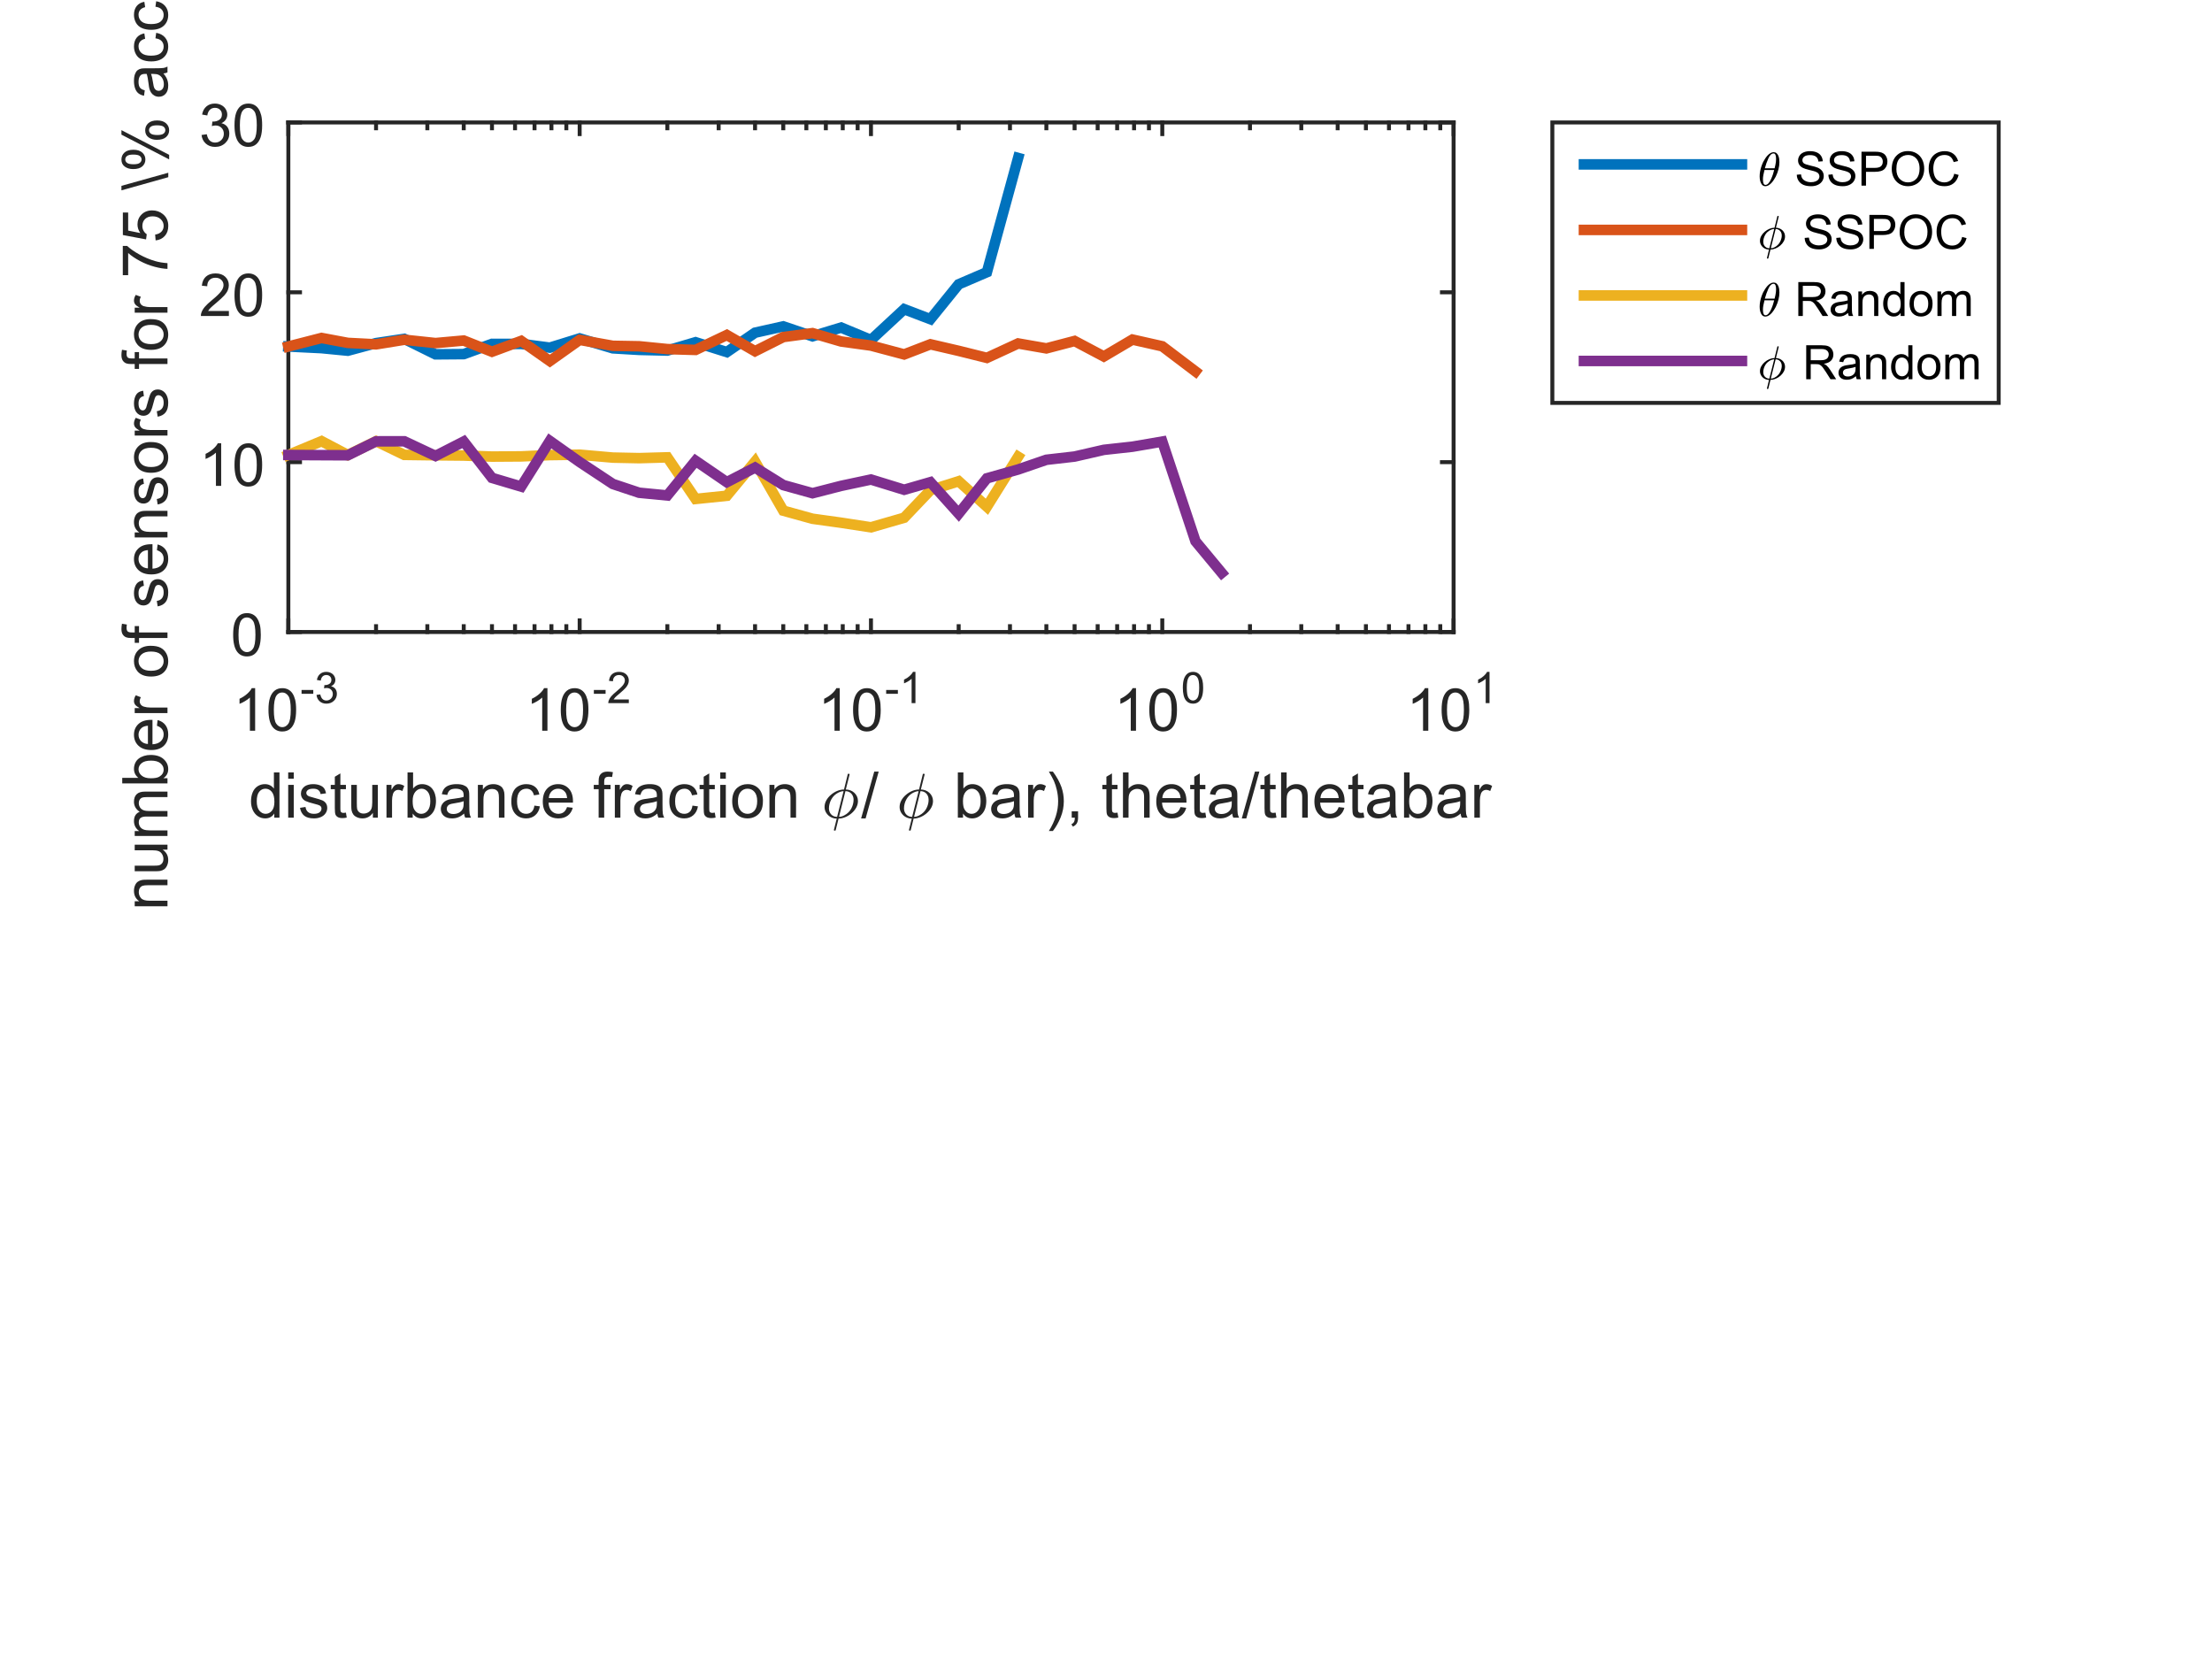 <?xml version="1.0"?>
<!DOCTYPE svg PUBLIC '-//W3C//DTD SVG 1.0//EN'
          'http://www.w3.org/TR/2001/REC-SVG-20010904/DTD/svg10.dtd'>
<svg xmlns:xlink="http://www.w3.org/1999/xlink" style="fill-opacity:1; color-rendering:auto; color-interpolation:auto; stroke:black; text-rendering:auto; stroke-linecap:square; stroke-miterlimit:10; stroke-opacity:1; shape-rendering:auto; fill:black; stroke-dasharray:none; font-weight:normal; stroke-width:1; font-family:'Dialog'; font-style:normal; stroke-linejoin:miter; font-size:12px; stroke-dashoffset:0; image-rendering:auto;" width="560" height="420" xmlns="http://www.w3.org/2000/svg"
><rect width="100%" height="100%" fill="#333333" stroke="none"/><!--Generated by the Batik Graphics2D SVG Generator--><defs id="genericDefs"
  /><g
  ><defs id="defs1"
    ><clipPath clipPathUnits="userSpaceOnUse" id="clipPath1"
      ><path d="M0 0 L560 0 L560 420 L0 420 L0 0 Z"
      /></clipPath
    ></defs
    ><g style="fill:white; stroke:white;"
    ><rect x="0" y="0" width="560" style="clip-path:url(#clipPath1); stroke:none;" height="420"
    /></g
    ><g style="fill:white; text-rendering:optimizeSpeed; color-rendering:optimizeSpeed; image-rendering:optimizeSpeed; shape-rendering:crispEdges; color-interpolation:sRGB; stroke:white;"
    ><rect x="0" width="560" height="420" y="0" style="stroke:none;"
      /><path style="stroke:none;" d="M73 160 L368 160 L368 31 L73 31 Z"
    /></g
    ><g style="fill:rgb(38,38,38); text-rendering:geometricPrecision; color-interpolation:linearRGB; color-rendering:optimizeQuality; image-rendering:optimizeQuality; stroke:rgb(38,38,38);"
    ><line y2="158.525" style="fill:none;" x1="95.201" x2="95.201" y1="160"
      /><line y2="158.525" style="fill:none;" x1="108.188" x2="108.188" y1="160"
      /><line y2="158.525" style="fill:none;" x1="117.402" x2="117.402" y1="160"
      /><line y2="158.525" style="fill:none;" x1="124.549" x2="124.549" y1="160"
      /><line y2="158.525" style="fill:none;" x1="130.389" x2="130.389" y1="160"
      /><line y2="158.525" style="fill:none;" x1="135.326" x2="135.326" y1="160"
      /><line y2="158.525" style="fill:none;" x1="139.603" x2="139.603" y1="160"
      /><line y2="158.525" style="fill:none;" x1="143.375" x2="143.375" y1="160"
      /><line y2="158.525" style="fill:none;" x1="168.951" x2="168.951" y1="160"
      /><line y2="158.525" style="fill:none;" x1="181.938" x2="181.938" y1="160"
      /><line y2="158.525" style="fill:none;" x1="191.152" x2="191.152" y1="160"
      /><line y2="158.525" style="fill:none;" x1="198.299" x2="198.299" y1="160"
      /><line y2="158.525" style="fill:none;" x1="204.139" x2="204.139" y1="160"
      /><line y2="158.525" style="fill:none;" x1="209.076" x2="209.076" y1="160"
      /><line y2="158.525" style="fill:none;" x1="213.353" x2="213.353" y1="160"
      /><line y2="158.525" style="fill:none;" x1="217.125" x2="217.125" y1="160"
      /><line y2="158.525" style="fill:none;" x1="242.701" x2="242.701" y1="160"
      /><line y2="158.525" style="fill:none;" x1="255.688" x2="255.688" y1="160"
      /><line y2="158.525" style="fill:none;" x1="264.902" x2="264.902" y1="160"
      /><line y2="158.525" style="fill:none;" x1="272.049" x2="272.049" y1="160"
      /><line y2="158.525" style="fill:none;" x1="277.889" x2="277.889" y1="160"
      /><line y2="158.525" style="fill:none;" x1="282.826" x2="282.826" y1="160"
      /><line y2="158.525" style="fill:none;" x1="287.103" x2="287.103" y1="160"
      /><line y2="158.525" style="fill:none;" x1="290.875" x2="290.875" y1="160"
      /><line y2="158.525" style="fill:none;" x1="316.451" x2="316.451" y1="160"
      /><line y2="158.525" style="fill:none;" x1="329.438" x2="329.438" y1="160"
      /><line y2="158.525" style="fill:none;" x1="338.652" x2="338.652" y1="160"
      /><line y2="158.525" style="fill:none;" x1="345.799" x2="345.799" y1="160"
      /><line y2="158.525" style="fill:none;" x1="351.639" x2="351.639" y1="160"
      /><line y2="158.525" style="fill:none;" x1="356.576" x2="356.576" y1="160"
      /><line y2="158.525" style="fill:none;" x1="360.853" x2="360.853" y1="160"
      /><line y2="158.525" style="fill:none;" x1="364.625" x2="364.625" y1="160"
      /><line y2="32.475" style="fill:none;" x1="95.201" x2="95.201" y1="31"
      /><line y2="32.475" style="fill:none;" x1="108.188" x2="108.188" y1="31"
      /><line y2="32.475" style="fill:none;" x1="117.402" x2="117.402" y1="31"
      /><line y2="32.475" style="fill:none;" x1="124.549" x2="124.549" y1="31"
      /><line y2="32.475" style="fill:none;" x1="130.389" x2="130.389" y1="31"
      /><line y2="32.475" style="fill:none;" x1="135.326" x2="135.326" y1="31"
      /><line y2="32.475" style="fill:none;" x1="139.603" x2="139.603" y1="31"
      /><line y2="32.475" style="fill:none;" x1="143.375" x2="143.375" y1="31"
      /><line y2="32.475" style="fill:none;" x1="168.951" x2="168.951" y1="31"
      /><line y2="32.475" style="fill:none;" x1="181.938" x2="181.938" y1="31"
      /><line y2="32.475" style="fill:none;" x1="191.152" x2="191.152" y1="31"
      /><line y2="32.475" style="fill:none;" x1="198.299" x2="198.299" y1="31"
      /><line y2="32.475" style="fill:none;" x1="204.139" x2="204.139" y1="31"
      /><line y2="32.475" style="fill:none;" x1="209.076" x2="209.076" y1="31"
      /><line y2="32.475" style="fill:none;" x1="213.353" x2="213.353" y1="31"
      /><line y2="32.475" style="fill:none;" x1="217.125" x2="217.125" y1="31"
      /><line y2="32.475" style="fill:none;" x1="242.701" x2="242.701" y1="31"
      /><line y2="32.475" style="fill:none;" x1="255.688" x2="255.688" y1="31"
      /><line y2="32.475" style="fill:none;" x1="264.902" x2="264.902" y1="31"
      /><line y2="32.475" style="fill:none;" x1="272.049" x2="272.049" y1="31"
      /><line y2="32.475" style="fill:none;" x1="277.889" x2="277.889" y1="31"
      /><line y2="32.475" style="fill:none;" x1="282.826" x2="282.826" y1="31"
      /><line y2="32.475" style="fill:none;" x1="287.103" x2="287.103" y1="31"
      /><line y2="32.475" style="fill:none;" x1="290.875" x2="290.875" y1="31"
      /><line y2="32.475" style="fill:none;" x1="316.451" x2="316.451" y1="31"
      /><line y2="32.475" style="fill:none;" x1="329.438" x2="329.438" y1="31"
      /><line y2="32.475" style="fill:none;" x1="338.652" x2="338.652" y1="31"
      /><line y2="32.475" style="fill:none;" x1="345.799" x2="345.799" y1="31"
      /><line y2="32.475" style="fill:none;" x1="351.639" x2="351.639" y1="31"
      /><line y2="32.475" style="fill:none;" x1="356.576" x2="356.576" y1="31"
      /><line y2="32.475" style="fill:none;" x1="360.853" x2="360.853" y1="31"
      /><line y2="32.475" style="fill:none;" x1="364.625" x2="364.625" y1="31"
    /></g
    ><g transform="translate(63,207)" style="font-size:16px; fill:rgb(38,38,38); text-rendering:geometricPrecision; color-rendering:optimizeQuality; image-rendering:optimizeQuality; font-family:'SansSerif'; color-interpolation:linearRGB; stroke:rgb(38,38,38);"
    ><path style="stroke:none;" d="M6.438 0 L6.438 -1.047 Q5.656 0.188 4.125 0.188 Q3.125 0.188 2.297 -0.359 Q1.469 -0.906 1.008 -1.891 Q0.547 -2.875 0.547 -4.141 Q0.547 -5.391 0.961 -6.398 Q1.375 -7.406 2.203 -7.945 Q3.031 -8.484 4.062 -8.484 Q4.812 -8.484 5.398 -8.172 Q5.984 -7.859 6.344 -7.344 L6.344 -11.453 L7.75 -11.453 L7.75 0 L6.438 0 ZM2 -4.141 Q2 -2.547 2.672 -1.758 Q3.344 -0.969 4.25 -0.969 Q5.172 -0.969 5.82 -1.727 Q6.469 -2.484 6.469 -4.031 Q6.469 -5.734 5.812 -6.531 Q5.156 -7.328 4.188 -7.328 Q3.25 -7.328 2.625 -6.562 Q2 -5.797 2 -4.141 ZM9.961 -9.844 L9.961 -11.453 L11.367 -11.453 L11.367 -9.844 L9.961 -9.844 ZM9.961 0 L9.961 -8.297 L11.367 -8.297 L11.367 0 L9.961 0 ZM12.953 -2.484 L14.344 -2.703 Q14.453 -1.859 14.992 -1.414 Q15.531 -0.969 16.484 -0.969 Q17.453 -0.969 17.922 -1.367 Q18.391 -1.766 18.391 -2.297 Q18.391 -2.766 17.984 -3.047 Q17.688 -3.234 16.547 -3.516 Q15 -3.906 14.398 -4.195 Q13.797 -4.484 13.492 -4.984 Q13.188 -5.484 13.188 -6.094 Q13.188 -6.656 13.438 -7.125 Q13.688 -7.594 14.125 -7.906 Q14.453 -8.156 15.023 -8.32 Q15.594 -8.484 16.234 -8.484 Q17.219 -8.484 17.953 -8.203 Q18.688 -7.922 19.039 -7.445 Q19.391 -6.969 19.531 -6.156 L18.156 -5.969 Q18.062 -6.609 17.609 -6.969 Q17.156 -7.328 16.344 -7.328 Q15.375 -7.328 14.961 -7.008 Q14.547 -6.688 14.547 -6.266 Q14.547 -5.984 14.719 -5.766 Q14.891 -5.547 15.25 -5.391 Q15.469 -5.312 16.5 -5.031 Q17.984 -4.641 18.578 -4.383 Q19.172 -4.125 19.508 -3.641 Q19.844 -3.156 19.844 -2.438 Q19.844 -1.734 19.43 -1.117 Q19.016 -0.5 18.242 -0.156 Q17.469 0.188 16.5 0.188 Q14.875 0.188 14.031 -0.484 Q13.188 -1.156 12.953 -2.484 ZM24.578 -1.266 L24.781 -0.016 Q24.188 0.109 23.719 0.109 Q22.953 0.109 22.531 -0.133 Q22.109 -0.375 21.938 -0.773 Q21.766 -1.172 21.766 -2.438 L21.766 -7.203 L20.734 -7.203 L20.734 -8.297 L21.766 -8.297 L21.766 -10.359 L23.172 -11.203 L23.172 -8.297 L24.578 -8.297 L24.578 -7.203 L23.172 -7.203 L23.172 -2.359 Q23.172 -1.75 23.242 -1.578 Q23.312 -1.406 23.484 -1.305 Q23.656 -1.203 23.969 -1.203 Q24.203 -1.203 24.578 -1.266 ZM31.398 0 L31.398 -1.219 Q30.43 0.188 28.758 0.188 Q28.023 0.188 27.391 -0.094 Q26.758 -0.375 26.445 -0.805 Q26.133 -1.234 26.008 -1.844 Q25.93 -2.266 25.93 -3.156 L25.93 -8.297 L27.336 -8.297 L27.336 -3.703 Q27.336 -2.594 27.414 -2.219 Q27.555 -1.656 27.984 -1.344 Q28.414 -1.031 29.039 -1.031 Q29.68 -1.031 30.234 -1.352 Q30.789 -1.672 31.016 -2.234 Q31.242 -2.797 31.242 -3.859 L31.242 -8.297 L32.648 -8.297 L32.648 0 L31.398 0 ZM34.844 0 L34.844 -8.297 L36.109 -8.297 L36.109 -7.047 Q36.594 -7.922 37 -8.203 Q37.406 -8.484 37.906 -8.484 Q38.609 -8.484 39.344 -8.031 L38.859 -6.734 Q38.344 -7.031 37.828 -7.031 Q37.375 -7.031 37.008 -6.758 Q36.641 -6.484 36.484 -5.984 Q36.25 -5.234 36.25 -4.344 L36.25 0 L34.844 0 ZM41.484 0 L40.172 0 L40.172 -11.453 L41.578 -11.453 L41.578 -7.375 Q42.469 -8.484 43.859 -8.484 Q44.625 -8.484 45.305 -8.18 Q45.984 -7.875 46.43 -7.312 Q46.875 -6.75 47.125 -5.961 Q47.375 -5.172 47.375 -4.281 Q47.375 -2.141 46.32 -0.977 Q45.266 0.188 43.781 0.188 Q42.312 0.188 41.484 -1.047 L41.484 0 ZM41.469 -4.219 Q41.469 -2.719 41.875 -2.062 Q42.531 -0.969 43.672 -0.969 Q44.594 -0.969 45.266 -1.773 Q45.938 -2.578 45.938 -4.156 Q45.938 -5.781 45.289 -6.555 Q44.641 -7.328 43.734 -7.328 Q42.812 -7.328 42.141 -6.531 Q41.469 -5.734 41.469 -4.219 ZM54.492 -1.031 Q53.711 -0.359 52.992 -0.086 Q52.273 0.188 51.445 0.188 Q50.07 0.188 49.336 -0.484 Q48.602 -1.156 48.602 -2.188 Q48.602 -2.797 48.883 -3.305 Q49.164 -3.812 49.609 -4.117 Q50.055 -4.422 50.617 -4.578 Q51.039 -4.688 51.867 -4.781 Q53.57 -4.984 54.383 -5.266 Q54.383 -5.562 54.383 -5.641 Q54.383 -6.5 53.992 -6.844 Q53.445 -7.328 52.383 -7.328 Q51.398 -7.328 50.922 -6.977 Q50.445 -6.625 50.227 -5.75 L48.852 -5.938 Q49.039 -6.812 49.469 -7.359 Q49.898 -7.906 50.711 -8.195 Q51.523 -8.484 52.586 -8.484 Q53.648 -8.484 54.312 -8.234 Q54.977 -7.984 55.289 -7.609 Q55.602 -7.234 55.727 -6.656 Q55.805 -6.297 55.805 -5.359 L55.805 -3.484 Q55.805 -1.516 55.891 -1 Q55.977 -0.484 56.242 0 L54.773 0 Q54.555 -0.438 54.492 -1.031 ZM54.383 -4.172 Q53.617 -3.859 52.086 -3.641 Q51.211 -3.516 50.852 -3.359 Q50.492 -3.203 50.297 -2.898 Q50.102 -2.594 50.102 -2.234 Q50.102 -1.672 50.531 -1.297 Q50.961 -0.922 51.773 -0.922 Q52.586 -0.922 53.219 -1.273 Q53.852 -1.625 54.148 -2.25 Q54.383 -2.719 54.383 -3.656 L54.383 -4.172 ZM57.984 0 L57.984 -8.297 L59.25 -8.297 L59.25 -7.125 Q60.156 -8.484 61.891 -8.484 Q62.641 -8.484 63.266 -8.219 Q63.891 -7.953 64.203 -7.516 Q64.516 -7.078 64.641 -6.469 Q64.719 -6.078 64.719 -5.109 L64.719 0 L63.312 0 L63.312 -5.047 Q63.312 -5.906 63.148 -6.336 Q62.984 -6.766 62.57 -7.016 Q62.156 -7.266 61.594 -7.266 Q60.688 -7.266 60.039 -6.695 Q59.391 -6.125 59.391 -4.531 L59.391 0 L57.984 0 ZM72.289 -3.047 L73.68 -2.859 Q73.445 -1.438 72.516 -0.625 Q71.586 0.188 70.227 0.188 Q68.523 0.188 67.484 -0.93 Q66.445 -2.047 66.445 -4.125 Q66.445 -5.469 66.891 -6.477 Q67.336 -7.484 68.25 -7.984 Q69.164 -8.484 70.227 -8.484 Q71.586 -8.484 72.445 -7.805 Q73.305 -7.125 73.539 -5.859 L72.18 -5.656 Q71.977 -6.484 71.484 -6.906 Q70.992 -7.328 70.289 -7.328 Q69.227 -7.328 68.562 -6.57 Q67.898 -5.812 67.898 -4.156 Q67.898 -2.484 68.539 -1.727 Q69.18 -0.969 70.211 -0.969 Q71.039 -0.969 71.594 -1.477 Q72.148 -1.984 72.289 -3.047 ZM80.555 -2.672 L82.008 -2.5 Q81.664 -1.219 80.734 -0.516 Q79.805 0.188 78.367 0.188 Q76.539 0.188 75.477 -0.938 Q74.414 -2.062 74.414 -4.078 Q74.414 -6.172 75.492 -7.328 Q76.57 -8.484 78.289 -8.484 Q79.945 -8.484 81 -7.352 Q82.055 -6.219 82.055 -4.172 Q82.055 -4.047 82.055 -3.797 L75.867 -3.797 Q75.945 -2.422 76.641 -1.695 Q77.336 -0.969 78.367 -0.969 Q79.148 -0.969 79.695 -1.375 Q80.242 -1.781 80.555 -2.672 ZM75.945 -4.953 L80.57 -4.953 Q80.477 -6 80.039 -6.516 Q79.367 -7.328 78.305 -7.328 Q77.336 -7.328 76.672 -6.68 Q76.008 -6.031 75.945 -4.953 ZM88.555 0 L88.555 -7.203 L87.32 -7.203 L87.32 -8.297 L88.555 -8.297 L88.555 -9.188 Q88.555 -10.016 88.711 -10.422 Q88.914 -10.969 89.422 -11.312 Q89.93 -11.656 90.852 -11.656 Q91.445 -11.656 92.164 -11.516 L91.961 -10.281 Q91.523 -10.359 91.133 -10.359 Q90.492 -10.359 90.227 -10.086 Q89.961 -9.812 89.961 -9.062 L89.961 -8.297 L91.57 -8.297 L91.57 -7.203 L89.961 -7.203 L89.961 0 L88.555 0 ZM92.656 0 L92.656 -8.297 L93.922 -8.297 L93.922 -7.047 Q94.406 -7.922 94.812 -8.203 Q95.219 -8.484 95.719 -8.484 Q96.422 -8.484 97.156 -8.031 L96.672 -6.734 Q96.156 -7.031 95.641 -7.031 Q95.188 -7.031 94.82 -6.758 Q94.453 -6.484 94.297 -5.984 Q94.062 -5.234 94.062 -4.344 L94.062 0 L92.656 0 ZM103.406 -1.031 Q102.625 -0.359 101.906 -0.086 Q101.188 0.188 100.359 0.188 Q98.984 0.188 98.25 -0.484 Q97.516 -1.156 97.516 -2.188 Q97.516 -2.797 97.797 -3.305 Q98.078 -3.812 98.523 -4.117 Q98.969 -4.422 99.531 -4.578 Q99.953 -4.688 100.781 -4.781 Q102.484 -4.984 103.297 -5.266 Q103.297 -5.562 103.297 -5.641 Q103.297 -6.5 102.906 -6.844 Q102.359 -7.328 101.297 -7.328 Q100.312 -7.328 99.836 -6.977 Q99.359 -6.625 99.141 -5.75 L97.766 -5.938 Q97.953 -6.812 98.383 -7.359 Q98.812 -7.906 99.625 -8.195 Q100.438 -8.484 101.5 -8.484 Q102.562 -8.484 103.227 -8.234 Q103.891 -7.984 104.203 -7.609 Q104.516 -7.234 104.641 -6.656 Q104.719 -6.297 104.719 -5.359 L104.719 -3.484 Q104.719 -1.516 104.805 -1 Q104.891 -0.484 105.156 0 L103.688 0 Q103.469 -0.438 103.406 -1.031 ZM103.297 -4.172 Q102.531 -3.859 101 -3.641 Q100.125 -3.516 99.766 -3.359 Q99.406 -3.203 99.211 -2.898 Q99.016 -2.594 99.016 -2.234 Q99.016 -1.672 99.445 -1.297 Q99.875 -0.922 100.688 -0.922 Q101.5 -0.922 102.133 -1.273 Q102.766 -1.625 103.062 -2.25 Q103.297 -2.719 103.297 -3.656 L103.297 -4.172 ZM112.305 -3.047 L113.695 -2.859 Q113.461 -1.438 112.531 -0.625 Q111.602 0.188 110.242 0.188 Q108.539 0.188 107.5 -0.93 Q106.461 -2.047 106.461 -4.125 Q106.461 -5.469 106.906 -6.477 Q107.352 -7.484 108.266 -7.984 Q109.18 -8.484 110.242 -8.484 Q111.602 -8.484 112.461 -7.805 Q113.32 -7.125 113.555 -5.859 L112.195 -5.656 Q111.992 -6.484 111.5 -6.906 Q111.008 -7.328 110.305 -7.328 Q109.242 -7.328 108.578 -6.57 Q107.914 -5.812 107.914 -4.156 Q107.914 -2.484 108.555 -1.727 Q109.195 -0.969 110.227 -0.969 Q111.055 -0.969 111.609 -1.477 Q112.164 -1.984 112.305 -3.047 ZM117.961 -1.266 L118.164 -0.016 Q117.57 0.109 117.102 0.109 Q116.336 0.109 115.914 -0.133 Q115.492 -0.375 115.32 -0.773 Q115.148 -1.172 115.148 -2.438 L115.148 -7.203 L114.117 -7.203 L114.117 -8.297 L115.148 -8.297 L115.148 -10.359 L116.555 -11.203 L116.555 -8.297 L117.961 -8.297 L117.961 -7.203 L116.555 -7.203 L116.555 -2.359 Q116.555 -1.75 116.625 -1.578 Q116.695 -1.406 116.867 -1.305 Q117.039 -1.203 117.352 -1.203 Q117.586 -1.203 117.961 -1.266 ZM119.344 -9.844 L119.344 -11.453 L120.75 -11.453 L120.75 -9.844 L119.344 -9.844 ZM119.344 0 L119.344 -8.297 L120.75 -8.297 L120.75 0 L119.344 0 ZM122.367 -4.156 Q122.367 -6.453 123.648 -7.562 Q124.727 -8.484 126.258 -8.484 Q127.977 -8.484 129.062 -7.367 Q130.148 -6.25 130.148 -4.266 Q130.148 -2.672 129.664 -1.75 Q129.18 -0.828 128.266 -0.32 Q127.352 0.188 126.258 0.188 Q124.523 0.188 123.445 -0.93 Q122.367 -2.047 122.367 -4.156 ZM123.82 -4.156 Q123.82 -2.562 124.516 -1.766 Q125.211 -0.969 126.258 -0.969 Q127.305 -0.969 128 -1.766 Q128.695 -2.562 128.695 -4.203 Q128.695 -5.734 128 -6.531 Q127.305 -7.328 126.258 -7.328 Q125.211 -7.328 124.516 -6.539 Q123.82 -5.75 123.82 -4.156 ZM131.797 0 L131.797 -8.297 L133.062 -8.297 L133.062 -7.125 Q133.969 -8.484 135.703 -8.484 Q136.453 -8.484 137.078 -8.219 Q137.703 -7.953 138.016 -7.516 Q138.328 -7.078 138.453 -6.469 Q138.531 -6.078 138.531 -5.109 L138.531 0 L137.125 0 L137.125 -5.047 Q137.125 -5.906 136.961 -6.336 Q136.797 -6.766 136.383 -7.016 Q135.969 -7.266 135.406 -7.266 Q134.5 -7.266 133.852 -6.695 Q133.203 -6.125 133.203 -4.531 L133.203 0 L131.797 0 Z"
    /></g
    ><g transform="translate(208,207)" style="font-size:16px; fill:rgb(38,38,38); text-rendering:geometricPrecision; color-rendering:optimizeQuality; image-rendering:optimizeQuality; font-family:'mwb_cmmi10'; color-interpolation:linearRGB; stroke:rgb(38,38,38);"
    ><path style="stroke:none;" d="M3.109 3.125 L3.828 0.234 Q3.016 0.234 2.312 -0.148 Q1.609 -0.531 1.18 -1.211 Q0.75 -1.891 0.75 -2.688 Q0.75 -3.562 1.18 -4.352 Q1.609 -5.141 2.359 -5.781 Q3.109 -6.422 3.969 -6.773 Q4.828 -7.125 5.672 -7.125 L6.625 -11.016 Q6.656 -11.109 6.75 -11.109 L6.953 -11.109 Q7.016 -11.109 7.055 -11.055 Q7.094 -11 7.094 -10.953 L6.125 -7.125 Q6.734 -7.125 7.297 -6.906 Q7.859 -6.688 8.289 -6.289 Q8.719 -5.891 8.961 -5.359 Q9.203 -4.828 9.203 -4.219 Q9.203 -3.344 8.773 -2.555 Q8.344 -1.766 7.617 -1.133 Q6.891 -0.5 6 -0.133 Q5.109 0.234 4.297 0.234 L3.562 3.188 Q3.531 3.281 3.422 3.281 L3.234 3.281 Q3.172 3.281 3.141 3.227 Q3.109 3.172 3.109 3.125 ZM3.922 -0.203 L5.562 -6.703 Q5.156 -6.703 4.711 -6.539 Q4.266 -6.375 3.867 -6.125 Q3.469 -5.875 3.156 -5.562 Q2.766 -5.172 2.469 -4.641 Q2.172 -4.109 2.016 -3.516 Q1.859 -2.922 1.859 -2.359 Q1.859 -1.75 2.117 -1.258 Q2.375 -0.766 2.844 -0.484 Q3.312 -0.203 3.922 -0.203 ZM4.406 -0.203 Q5 -0.203 5.68 -0.547 Q6.359 -0.891 6.797 -1.344 Q7.406 -1.938 7.75 -2.805 Q8.094 -3.672 8.094 -4.547 Q8.094 -5.141 7.836 -5.641 Q7.578 -6.141 7.109 -6.422 Q6.641 -6.703 6.031 -6.703 L4.406 -0.203 Z"
    /></g
    ><g transform="translate(218,207)" style="font-size:16px; fill:rgb(38,38,38); text-rendering:geometricPrecision; color-rendering:optimizeQuality; image-rendering:optimizeQuality; font-family:'SansSerif'; color-interpolation:linearRGB; stroke:rgb(38,38,38);"
    ><path style="stroke:none;" d="M0 0.203 L3.328 -11.656 L4.453 -11.656 L1.141 0.203 L0 0.203 Z"
    /></g
    ><g transform="translate(227,207)" style="font-size:16px; fill:rgb(38,38,38); text-rendering:geometricPrecision; color-rendering:optimizeQuality; image-rendering:optimizeQuality; font-family:'mwb_cmmi10'; color-interpolation:linearRGB; stroke:rgb(38,38,38);"
    ><path style="stroke:none;" d="M3.109 3.125 L3.828 0.234 Q3.016 0.234 2.312 -0.148 Q1.609 -0.531 1.18 -1.211 Q0.75 -1.891 0.75 -2.688 Q0.75 -3.562 1.18 -4.352 Q1.609 -5.141 2.359 -5.781 Q3.109 -6.422 3.969 -6.773 Q4.828 -7.125 5.672 -7.125 L6.625 -11.016 Q6.656 -11.109 6.75 -11.109 L6.953 -11.109 Q7.016 -11.109 7.055 -11.055 Q7.094 -11 7.094 -10.953 L6.125 -7.125 Q6.734 -7.125 7.297 -6.906 Q7.859 -6.688 8.289 -6.289 Q8.719 -5.891 8.961 -5.359 Q9.203 -4.828 9.203 -4.219 Q9.203 -3.344 8.773 -2.555 Q8.344 -1.766 7.617 -1.133 Q6.891 -0.5 6 -0.133 Q5.109 0.234 4.297 0.234 L3.562 3.188 Q3.531 3.281 3.422 3.281 L3.234 3.281 Q3.172 3.281 3.141 3.227 Q3.109 3.172 3.109 3.125 ZM3.922 -0.203 L5.562 -6.703 Q5.156 -6.703 4.711 -6.539 Q4.266 -6.375 3.867 -6.125 Q3.469 -5.875 3.156 -5.562 Q2.766 -5.172 2.469 -4.641 Q2.172 -4.109 2.016 -3.516 Q1.859 -2.922 1.859 -2.359 Q1.859 -1.75 2.117 -1.258 Q2.375 -0.766 2.844 -0.484 Q3.312 -0.203 3.922 -0.203 ZM4.406 -0.203 Q5 -0.203 5.68 -0.547 Q6.359 -0.891 6.797 -1.344 Q7.406 -1.938 7.75 -2.805 Q8.094 -3.672 8.094 -4.547 Q8.094 -5.141 7.836 -5.641 Q7.578 -6.141 7.109 -6.422 Q6.641 -6.703 6.031 -6.703 L4.406 -0.203 Z"
    /></g
    ><g transform="translate(237,207)" style="font-size:16px; fill:rgb(38,38,38); text-rendering:geometricPrecision; color-rendering:optimizeQuality; image-rendering:optimizeQuality; font-family:'SansSerif'; color-interpolation:linearRGB; stroke:rgb(38,38,38);"
    ><path style="stroke:none;" d="M6.805 0 L5.492 0 L5.492 -11.453 L6.898 -11.453 L6.898 -7.375 Q7.789 -8.484 9.18 -8.484 Q9.945 -8.484 10.625 -8.18 Q11.305 -7.875 11.75 -7.312 Q12.195 -6.75 12.445 -5.961 Q12.695 -5.172 12.695 -4.281 Q12.695 -2.141 11.641 -0.977 Q10.586 0.188 9.102 0.188 Q7.633 0.188 6.805 -1.047 L6.805 0 ZM6.789 -4.219 Q6.789 -2.719 7.195 -2.062 Q7.852 -0.969 8.992 -0.969 Q9.914 -0.969 10.586 -1.773 Q11.258 -2.578 11.258 -4.156 Q11.258 -5.781 10.609 -6.555 Q9.961 -7.328 9.055 -7.328 Q8.133 -7.328 7.461 -6.531 Q6.789 -5.734 6.789 -4.219 ZM19.812 -1.031 Q19.031 -0.359 18.312 -0.086 Q17.594 0.188 16.766 0.188 Q15.391 0.188 14.656 -0.484 Q13.922 -1.156 13.922 -2.188 Q13.922 -2.797 14.203 -3.305 Q14.484 -3.812 14.93 -4.117 Q15.375 -4.422 15.938 -4.578 Q16.359 -4.688 17.188 -4.781 Q18.891 -4.984 19.703 -5.266 Q19.703 -5.562 19.703 -5.641 Q19.703 -6.5 19.312 -6.844 Q18.766 -7.328 17.703 -7.328 Q16.719 -7.328 16.242 -6.977 Q15.766 -6.625 15.547 -5.75 L14.172 -5.938 Q14.359 -6.812 14.789 -7.359 Q15.219 -7.906 16.031 -8.195 Q16.844 -8.484 17.906 -8.484 Q18.969 -8.484 19.633 -8.234 Q20.297 -7.984 20.609 -7.609 Q20.922 -7.234 21.047 -6.656 Q21.125 -6.297 21.125 -5.359 L21.125 -3.484 Q21.125 -1.516 21.211 -1 Q21.297 -0.484 21.562 0 L20.094 0 Q19.875 -0.438 19.812 -1.031 ZM19.703 -4.172 Q18.938 -3.859 17.406 -3.641 Q16.531 -3.516 16.172 -3.359 Q15.812 -3.203 15.617 -2.898 Q15.422 -2.594 15.422 -2.234 Q15.422 -1.672 15.852 -1.297 Q16.281 -0.922 17.094 -0.922 Q17.906 -0.922 18.539 -1.273 Q19.172 -1.625 19.469 -2.25 Q19.703 -2.719 19.703 -3.656 L19.703 -4.172 ZM23.289 0 L23.289 -8.297 L24.555 -8.297 L24.555 -7.047 Q25.039 -7.922 25.445 -8.203 Q25.852 -8.484 26.352 -8.484 Q27.055 -8.484 27.789 -8.031 L27.305 -6.734 Q26.789 -7.031 26.273 -7.031 Q25.82 -7.031 25.453 -6.758 Q25.086 -6.484 24.93 -5.984 Q24.695 -5.234 24.695 -4.344 L24.695 0 L23.289 0 ZM29.555 3.375 L28.539 3.375 Q30.883 -0.391 30.883 -4.141 Q30.883 -5.609 30.539 -7.062 Q30.273 -8.234 29.805 -9.312 Q29.492 -10.016 28.539 -11.656 L29.555 -11.656 Q31.023 -9.688 31.727 -7.719 Q32.32 -6.016 32.32 -4.156 Q32.32 -2.047 31.516 -0.07 Q30.711 1.906 29.555 3.375 ZM34.32 0 L34.32 -1.609 L35.93 -1.609 L35.93 0 Q35.93 0.891 35.617 1.43 Q35.305 1.969 34.617 2.266 L34.227 1.672 Q34.68 1.469 34.891 1.094 Q35.102 0.719 35.117 0 L34.32 0 ZM45.914 -1.266 L46.117 -0.016 Q45.523 0.109 45.055 0.109 Q44.289 0.109 43.867 -0.133 Q43.445 -0.375 43.273 -0.773 Q43.102 -1.172 43.102 -2.438 L43.102 -7.203 L42.07 -7.203 L42.07 -8.297 L43.102 -8.297 L43.102 -10.359 L44.508 -11.203 L44.508 -8.297 L45.914 -8.297 L45.914 -7.203 L44.508 -7.203 L44.508 -2.359 Q44.508 -1.75 44.578 -1.578 Q44.648 -1.406 44.82 -1.305 Q44.992 -1.203 45.305 -1.203 Q45.539 -1.203 45.914 -1.266 ZM47.297 0 L47.297 -11.453 L48.703 -11.453 L48.703 -7.344 Q49.688 -8.484 51.188 -8.484 Q52.109 -8.484 52.789 -8.125 Q53.469 -7.766 53.758 -7.125 Q54.047 -6.484 54.047 -5.266 L54.047 0 L52.641 0 L52.641 -5.266 Q52.641 -6.312 52.188 -6.797 Q51.734 -7.281 50.891 -7.281 Q50.266 -7.281 49.719 -6.953 Q49.172 -6.625 48.938 -6.07 Q48.703 -5.516 48.703 -4.547 L48.703 0 L47.297 0 ZM61.867 -2.672 L63.32 -2.5 Q62.977 -1.219 62.047 -0.516 Q61.117 0.188 59.68 0.188 Q57.852 0.188 56.789 -0.938 Q55.727 -2.062 55.727 -4.078 Q55.727 -6.172 56.805 -7.328 Q57.883 -8.484 59.602 -8.484 Q61.258 -8.484 62.312 -7.352 Q63.367 -6.219 63.367 -4.172 Q63.367 -4.047 63.367 -3.797 L57.18 -3.797 Q57.258 -2.422 57.953 -1.695 Q58.648 -0.969 59.68 -0.969 Q60.461 -0.969 61.008 -1.375 Q61.555 -1.781 61.867 -2.672 ZM57.258 -4.953 L61.883 -4.953 Q61.789 -6 61.352 -6.516 Q60.68 -7.328 59.617 -7.328 Q58.648 -7.328 57.984 -6.68 Q57.32 -6.031 57.258 -4.953 ZM68.156 -1.266 L68.359 -0.016 Q67.766 0.109 67.297 0.109 Q66.531 0.109 66.109 -0.133 Q65.688 -0.375 65.516 -0.773 Q65.344 -1.172 65.344 -2.438 L65.344 -7.203 L64.312 -7.203 L64.312 -8.297 L65.344 -8.297 L65.344 -10.359 L66.75 -11.203 L66.75 -8.297 L68.156 -8.297 L68.156 -7.203 L66.75 -7.203 L66.75 -2.359 Q66.75 -1.75 66.82 -1.578 Q66.891 -1.406 67.062 -1.305 Q67.234 -1.203 67.547 -1.203 Q67.781 -1.203 68.156 -1.266 ZM74.945 -1.031 Q74.164 -0.359 73.445 -0.086 Q72.727 0.188 71.898 0.188 Q70.523 0.188 69.789 -0.484 Q69.055 -1.156 69.055 -2.188 Q69.055 -2.797 69.336 -3.305 Q69.617 -3.812 70.062 -4.117 Q70.508 -4.422 71.07 -4.578 Q71.492 -4.688 72.32 -4.781 Q74.023 -4.984 74.836 -5.266 Q74.836 -5.562 74.836 -5.641 Q74.836 -6.5 74.445 -6.844 Q73.898 -7.328 72.836 -7.328 Q71.852 -7.328 71.375 -6.977 Q70.898 -6.625 70.68 -5.75 L69.305 -5.938 Q69.492 -6.812 69.922 -7.359 Q70.352 -7.906 71.164 -8.195 Q71.977 -8.484 73.039 -8.484 Q74.102 -8.484 74.766 -8.234 Q75.43 -7.984 75.742 -7.609 Q76.055 -7.234 76.18 -6.656 Q76.258 -6.297 76.258 -5.359 L76.258 -3.484 Q76.258 -1.516 76.344 -1 Q76.43 -0.484 76.695 0 L75.227 0 Q75.008 -0.438 74.945 -1.031 ZM74.836 -4.172 Q74.07 -3.859 72.539 -3.641 Q71.664 -3.516 71.305 -3.359 Q70.945 -3.203 70.75 -2.898 Q70.555 -2.594 70.555 -2.234 Q70.555 -1.672 70.984 -1.297 Q71.414 -0.922 72.227 -0.922 Q73.039 -0.922 73.672 -1.273 Q74.305 -1.625 74.602 -2.25 Q74.836 -2.719 74.836 -3.656 L74.836 -4.172 ZM77.375 0.203 L80.703 -11.656 L81.828 -11.656 L78.516 0.203 L77.375 0.203 ZM85.945 -1.266 L86.148 -0.016 Q85.555 0.109 85.086 0.109 Q84.32 0.109 83.898 -0.133 Q83.477 -0.375 83.305 -0.773 Q83.133 -1.172 83.133 -2.438 L83.133 -7.203 L82.102 -7.203 L82.102 -8.297 L83.133 -8.297 L83.133 -10.359 L84.539 -11.203 L84.539 -8.297 L85.945 -8.297 L85.945 -7.203 L84.539 -7.203 L84.539 -2.359 Q84.539 -1.75 84.609 -1.578 Q84.68 -1.406 84.852 -1.305 Q85.023 -1.203 85.336 -1.203 Q85.57 -1.203 85.945 -1.266 ZM87.328 0 L87.328 -11.453 L88.734 -11.453 L88.734 -7.344 Q89.719 -8.484 91.219 -8.484 Q92.141 -8.484 92.82 -8.125 Q93.5 -7.766 93.789 -7.125 Q94.078 -6.484 94.078 -5.266 L94.078 0 L92.672 0 L92.672 -5.266 Q92.672 -6.312 92.219 -6.797 Q91.766 -7.281 90.922 -7.281 Q90.297 -7.281 89.75 -6.953 Q89.203 -6.625 88.969 -6.07 Q88.734 -5.516 88.734 -4.547 L88.734 0 L87.328 0 ZM101.898 -2.672 L103.352 -2.5 Q103.008 -1.219 102.078 -0.516 Q101.148 0.188 99.711 0.188 Q97.883 0.188 96.82 -0.938 Q95.758 -2.062 95.758 -4.078 Q95.758 -6.172 96.836 -7.328 Q97.914 -8.484 99.633 -8.484 Q101.289 -8.484 102.344 -7.352 Q103.398 -6.219 103.398 -4.172 Q103.398 -4.047 103.398 -3.797 L97.211 -3.797 Q97.289 -2.422 97.984 -1.695 Q98.68 -0.969 99.711 -0.969 Q100.492 -0.969 101.039 -1.375 Q101.586 -1.781 101.898 -2.672 ZM97.289 -4.953 L101.914 -4.953 Q101.82 -6 101.383 -6.516 Q100.711 -7.328 99.648 -7.328 Q98.68 -7.328 98.016 -6.68 Q97.352 -6.031 97.289 -4.953 ZM108.188 -1.266 L108.391 -0.016 Q107.797 0.109 107.328 0.109 Q106.562 0.109 106.141 -0.133 Q105.719 -0.375 105.547 -0.773 Q105.375 -1.172 105.375 -2.438 L105.375 -7.203 L104.344 -7.203 L104.344 -8.297 L105.375 -8.297 L105.375 -10.359 L106.781 -11.203 L106.781 -8.297 L108.188 -8.297 L108.188 -7.203 L106.781 -7.203 L106.781 -2.359 Q106.781 -1.75 106.852 -1.578 Q106.922 -1.406 107.094 -1.305 Q107.266 -1.203 107.578 -1.203 Q107.812 -1.203 108.188 -1.266 ZM114.977 -1.031 Q114.195 -0.359 113.477 -0.086 Q112.758 0.188 111.93 0.188 Q110.555 0.188 109.82 -0.484 Q109.086 -1.156 109.086 -2.188 Q109.086 -2.797 109.367 -3.305 Q109.648 -3.812 110.094 -4.117 Q110.539 -4.422 111.102 -4.578 Q111.523 -4.688 112.352 -4.781 Q114.055 -4.984 114.867 -5.266 Q114.867 -5.562 114.867 -5.641 Q114.867 -6.5 114.477 -6.844 Q113.93 -7.328 112.867 -7.328 Q111.883 -7.328 111.406 -6.977 Q110.93 -6.625 110.711 -5.75 L109.336 -5.938 Q109.523 -6.812 109.953 -7.359 Q110.383 -7.906 111.195 -8.195 Q112.008 -8.484 113.07 -8.484 Q114.133 -8.484 114.797 -8.234 Q115.461 -7.984 115.773 -7.609 Q116.086 -7.234 116.211 -6.656 Q116.289 -6.297 116.289 -5.359 L116.289 -3.484 Q116.289 -1.516 116.375 -1 Q116.461 -0.484 116.727 0 L115.258 0 Q115.039 -0.438 114.977 -1.031 ZM114.867 -4.172 Q114.102 -3.859 112.57 -3.641 Q111.695 -3.516 111.336 -3.359 Q110.977 -3.203 110.781 -2.898 Q110.586 -2.594 110.586 -2.234 Q110.586 -1.672 111.016 -1.297 Q111.445 -0.922 112.258 -0.922 Q113.07 -0.922 113.703 -1.273 Q114.336 -1.625 114.633 -2.25 Q114.867 -2.719 114.867 -3.656 L114.867 -4.172 ZM119.766 0 L118.453 0 L118.453 -11.453 L119.859 -11.453 L119.859 -7.375 Q120.75 -8.484 122.141 -8.484 Q122.906 -8.484 123.586 -8.18 Q124.266 -7.875 124.711 -7.312 Q125.156 -6.75 125.406 -5.961 Q125.656 -5.172 125.656 -4.281 Q125.656 -2.141 124.602 -0.977 Q123.547 0.188 122.062 0.188 Q120.594 0.188 119.766 -1.047 L119.766 0 ZM119.75 -4.219 Q119.75 -2.719 120.156 -2.062 Q120.812 -0.969 121.953 -0.969 Q122.875 -0.969 123.547 -1.773 Q124.219 -2.578 124.219 -4.156 Q124.219 -5.781 123.57 -6.555 Q122.922 -7.328 122.016 -7.328 Q121.094 -7.328 120.422 -6.531 Q119.75 -5.734 119.75 -4.219 ZM132.773 -1.031 Q131.992 -0.359 131.273 -0.086 Q130.555 0.188 129.727 0.188 Q128.352 0.188 127.617 -0.484 Q126.883 -1.156 126.883 -2.188 Q126.883 -2.797 127.164 -3.305 Q127.445 -3.812 127.891 -4.117 Q128.336 -4.422 128.898 -4.578 Q129.32 -4.688 130.148 -4.781 Q131.852 -4.984 132.664 -5.266 Q132.664 -5.562 132.664 -5.641 Q132.664 -6.5 132.273 -6.844 Q131.727 -7.328 130.664 -7.328 Q129.68 -7.328 129.203 -6.977 Q128.727 -6.625 128.508 -5.75 L127.133 -5.938 Q127.32 -6.812 127.75 -7.359 Q128.18 -7.906 128.992 -8.195 Q129.805 -8.484 130.867 -8.484 Q131.93 -8.484 132.594 -8.234 Q133.258 -7.984 133.57 -7.609 Q133.883 -7.234 134.008 -6.656 Q134.086 -6.297 134.086 -5.359 L134.086 -3.484 Q134.086 -1.516 134.172 -1 Q134.258 -0.484 134.523 0 L133.055 0 Q132.836 -0.438 132.773 -1.031 ZM132.664 -4.172 Q131.898 -3.859 130.367 -3.641 Q129.492 -3.516 129.133 -3.359 Q128.773 -3.203 128.578 -2.898 Q128.383 -2.594 128.383 -2.234 Q128.383 -1.672 128.812 -1.297 Q129.242 -0.922 130.055 -0.922 Q130.867 -0.922 131.5 -1.273 Q132.133 -1.625 132.43 -2.25 Q132.664 -2.719 132.664 -3.656 L132.664 -4.172 ZM136.25 0 L136.25 -8.297 L137.516 -8.297 L137.516 -7.047 Q138 -7.922 138.406 -8.203 Q138.812 -8.484 139.312 -8.484 Q140.016 -8.484 140.75 -8.031 L140.266 -6.734 Q139.75 -7.031 139.234 -7.031 Q138.781 -7.031 138.414 -6.758 Q138.047 -6.484 137.891 -5.984 Q137.656 -5.234 137.656 -4.344 L137.656 0 L136.25 0 Z"
    /></g
    ><g style="fill:rgb(38,38,38); text-rendering:geometricPrecision; color-interpolation:linearRGB; color-rendering:optimizeQuality; image-rendering:optimizeQuality; stroke:rgb(38,38,38);"
    ><line y2="160" style="fill:none;" x1="73" x2="368" y1="160"
      /><line y2="31" style="fill:none;" x1="73" x2="368" y1="31"
      /><line y2="157.05" style="fill:none;" x1="73" x2="73" y1="160"
      /><line y2="157.05" style="fill:none;" x1="146.75" x2="146.75" y1="160"
      /><line y2="157.05" style="fill:none;" x1="220.5" x2="220.5" y1="160"
      /><line y2="157.05" style="fill:none;" x1="294.25" x2="294.25" y1="160"
      /><line y2="157.05" style="fill:none;" x1="368" x2="368" y1="160"
      /><line y2="33.95" style="fill:none;" x1="73" x2="73" y1="31"
      /><line y2="33.95" style="fill:none;" x1="146.75" x2="146.75" y1="31"
      /><line y2="33.95" style="fill:none;" x1="220.5" x2="220.5" y1="31"
      /><line y2="33.95" style="fill:none;" x1="294.25" x2="294.25" y1="31"
      /><line y2="33.95" style="fill:none;" x1="368" x2="368" y1="31"
    /></g
    ><g transform="translate(59,185)" style="font-size:15px; fill:rgb(38,38,38); text-rendering:geometricPrecision; color-rendering:optimizeQuality; image-rendering:optimizeQuality; font-family:'SansSerif'; color-interpolation:linearRGB; stroke:rgb(38,38,38);"
    ><path style="stroke:none;" d="M5.594 0 L4.266 0 L4.266 -8.406 Q3.797 -7.953 3.023 -7.492 Q2.25 -7.031 1.641 -6.812 L1.641 -8.094 Q2.734 -8.609 3.562 -9.344 Q4.391 -10.078 4.734 -10.781 L5.594 -10.781 L5.594 0 ZM8.967 -5.297 Q8.967 -7.203 9.358 -8.359 Q9.748 -9.516 10.522 -10.148 Q11.295 -10.781 12.467 -10.781 Q13.327 -10.781 13.983 -10.43 Q14.639 -10.078 15.061 -9.43 Q15.483 -8.781 15.725 -7.836 Q15.967 -6.891 15.967 -5.297 Q15.967 -3.406 15.577 -2.242 Q15.186 -1.078 14.413 -0.445 Q13.639 0.188 12.467 0.188 Q10.92 0.188 10.03 -0.938 Q8.967 -2.266 8.967 -5.297 ZM10.327 -5.297 Q10.327 -2.656 10.944 -1.781 Q11.561 -0.906 12.467 -0.906 Q13.373 -0.906 13.991 -1.781 Q14.608 -2.656 14.608 -5.297 Q14.608 -7.953 13.991 -8.82 Q13.373 -9.688 12.452 -9.688 Q11.545 -9.688 10.998 -8.922 Q10.327 -7.938 10.327 -5.297 Z"
    /></g
    ><g transform="translate(76,178)" style="font-size:11px; fill:rgb(38,38,38); text-rendering:geometricPrecision; color-rendering:optimizeQuality; image-rendering:optimizeQuality; font-family:'SansSerif'; color-interpolation:linearRGB; stroke:rgb(38,38,38);"
    ><path style="stroke:none;" d="M0.344 -2.359 L0.344 -3.328 L3.312 -3.328 L3.312 -2.359 L0.344 -2.359 ZM4.132 -2.078 L5.085 -2.203 Q5.257 -1.391 5.655 -1.023 Q6.054 -0.656 6.632 -0.656 Q7.319 -0.656 7.788 -1.133 Q8.257 -1.609 8.257 -2.297 Q8.257 -2.969 7.819 -3.398 Q7.382 -3.828 6.71 -3.828 Q6.444 -3.828 6.038 -3.734 L6.132 -4.578 Q6.241 -4.562 6.288 -4.562 Q6.913 -4.562 7.405 -4.883 Q7.897 -5.203 7.897 -5.875 Q7.897 -6.406 7.538 -6.758 Q7.179 -7.109 6.616 -7.109 Q6.054 -7.109 5.679 -6.758 Q5.304 -6.406 5.194 -5.688 L4.226 -5.859 Q4.397 -6.844 5.03 -7.375 Q5.663 -7.906 6.585 -7.906 Q7.241 -7.906 7.78 -7.633 Q8.319 -7.359 8.608 -6.875 Q8.898 -6.391 8.898 -5.859 Q8.898 -5.344 8.624 -4.93 Q8.351 -4.516 7.804 -4.266 Q8.507 -4.109 8.898 -3.602 Q9.288 -3.094 9.288 -2.328 Q9.288 -1.297 8.53 -0.578 Q7.772 0.141 6.632 0.141 Q5.585 0.141 4.905 -0.477 Q4.226 -1.094 4.132 -2.078 Z"
    /></g
    ><g transform="translate(133,185)" style="font-size:15px; fill:rgb(38,38,38); text-rendering:geometricPrecision; color-rendering:optimizeQuality; image-rendering:optimizeQuality; font-family:'SansSerif'; color-interpolation:linearRGB; stroke:rgb(38,38,38);"
    ><path style="stroke:none;" d="M5.594 0 L4.266 0 L4.266 -8.406 Q3.797 -7.953 3.023 -7.492 Q2.25 -7.031 1.641 -6.812 L1.641 -8.094 Q2.734 -8.609 3.562 -9.344 Q4.391 -10.078 4.734 -10.781 L5.594 -10.781 L5.594 0 ZM8.967 -5.297 Q8.967 -7.203 9.358 -8.359 Q9.748 -9.516 10.522 -10.148 Q11.295 -10.781 12.467 -10.781 Q13.327 -10.781 13.983 -10.43 Q14.639 -10.078 15.061 -9.43 Q15.483 -8.781 15.725 -7.836 Q15.967 -6.891 15.967 -5.297 Q15.967 -3.406 15.577 -2.242 Q15.186 -1.078 14.413 -0.445 Q13.639 0.188 12.467 0.188 Q10.92 0.188 10.03 -0.938 Q8.967 -2.266 8.967 -5.297 ZM10.327 -5.297 Q10.327 -2.656 10.944 -1.781 Q11.561 -0.906 12.467 -0.906 Q13.373 -0.906 13.991 -1.781 Q14.608 -2.656 14.608 -5.297 Q14.608 -7.953 13.991 -8.82 Q13.373 -9.688 12.452 -9.688 Q11.545 -9.688 10.998 -8.922 Q10.327 -7.938 10.327 -5.297 Z"
    /></g
    ><g transform="translate(150,178)" style="font-size:11px; fill:rgb(38,38,38); text-rendering:geometricPrecision; color-rendering:optimizeQuality; image-rendering:optimizeQuality; font-family:'SansSerif'; color-interpolation:linearRGB; stroke:rgb(38,38,38);"
    ><path style="stroke:none;" d="M0.344 -2.359 L0.344 -3.328 L3.312 -3.328 L3.312 -2.359 L0.344 -2.359 ZM9.194 -0.922 L9.194 0 L3.991 0 Q3.991 -0.344 4.116 -0.672 Q4.304 -1.203 4.741 -1.719 Q5.179 -2.234 6.007 -2.906 Q7.288 -3.969 7.741 -4.578 Q8.194 -5.188 8.194 -5.734 Q8.194 -6.312 7.788 -6.711 Q7.382 -7.109 6.71 -7.109 Q6.022 -7.109 5.601 -6.688 Q5.179 -6.266 5.179 -5.531 L4.179 -5.625 Q4.288 -6.734 4.952 -7.32 Q5.616 -7.906 6.741 -7.906 Q7.866 -7.906 8.53 -7.281 Q9.194 -6.656 9.194 -5.719 Q9.194 -5.25 8.999 -4.789 Q8.804 -4.328 8.358 -3.828 Q7.913 -3.328 6.866 -2.438 Q5.991 -1.719 5.749 -1.453 Q5.507 -1.188 5.335 -0.922 L9.194 -0.922 Z"
    /></g
    ><g transform="translate(207,185)" style="font-size:15px; fill:rgb(38,38,38); text-rendering:geometricPrecision; color-rendering:optimizeQuality; image-rendering:optimizeQuality; font-family:'SansSerif'; color-interpolation:linearRGB; stroke:rgb(38,38,38);"
    ><path style="stroke:none;" d="M5.594 0 L4.266 0 L4.266 -8.406 Q3.797 -7.953 3.023 -7.492 Q2.25 -7.031 1.641 -6.812 L1.641 -8.094 Q2.734 -8.609 3.562 -9.344 Q4.391 -10.078 4.734 -10.781 L5.594 -10.781 L5.594 0 ZM8.967 -5.297 Q8.967 -7.203 9.358 -8.359 Q9.748 -9.516 10.522 -10.148 Q11.295 -10.781 12.467 -10.781 Q13.327 -10.781 13.983 -10.43 Q14.639 -10.078 15.061 -9.43 Q15.483 -8.781 15.725 -7.836 Q15.967 -6.891 15.967 -5.297 Q15.967 -3.406 15.577 -2.242 Q15.186 -1.078 14.413 -0.445 Q13.639 0.188 12.467 0.188 Q10.92 0.188 10.03 -0.938 Q8.967 -2.266 8.967 -5.297 ZM10.327 -5.297 Q10.327 -2.656 10.944 -1.781 Q11.561 -0.906 12.467 -0.906 Q13.373 -0.906 13.991 -1.781 Q14.608 -2.656 14.608 -5.297 Q14.608 -7.953 13.991 -8.82 Q13.373 -9.688 12.452 -9.688 Q11.545 -9.688 10.998 -8.922 Q10.327 -7.938 10.327 -5.297 Z"
    /></g
    ><g transform="translate(224,178)" style="font-size:11px; fill:rgb(38,38,38); text-rendering:geometricPrecision; color-rendering:optimizeQuality; image-rendering:optimizeQuality; font-family:'SansSerif'; color-interpolation:linearRGB; stroke:rgb(38,38,38);"
    ><path style="stroke:none;" d="M0.344 -2.359 L0.344 -3.328 L3.312 -3.328 L3.312 -2.359 L0.344 -2.359 ZM7.757 0 L6.788 0 L6.788 -6.156 Q6.444 -5.828 5.882 -5.492 Q5.319 -5.156 4.866 -5 L4.866 -5.938 Q5.679 -6.312 6.28 -6.852 Q6.882 -7.391 7.132 -7.906 L7.757 -7.906 L7.757 0 Z"
    /></g
    ><g transform="translate(282,185)" style="font-size:15px; fill:rgb(38,38,38); text-rendering:geometricPrecision; color-rendering:optimizeQuality; image-rendering:optimizeQuality; font-family:'SansSerif'; color-interpolation:linearRGB; stroke:rgb(38,38,38);"
    ><path style="stroke:none;" d="M5.594 0 L4.266 0 L4.266 -8.406 Q3.797 -7.953 3.023 -7.492 Q2.25 -7.031 1.641 -6.812 L1.641 -8.094 Q2.734 -8.609 3.562 -9.344 Q4.391 -10.078 4.734 -10.781 L5.594 -10.781 L5.594 0 ZM8.967 -5.297 Q8.967 -7.203 9.358 -8.359 Q9.748 -9.516 10.522 -10.148 Q11.295 -10.781 12.467 -10.781 Q13.327 -10.781 13.983 -10.43 Q14.639 -10.078 15.061 -9.43 Q15.483 -8.781 15.725 -7.836 Q15.967 -6.891 15.967 -5.297 Q15.967 -3.406 15.577 -2.242 Q15.186 -1.078 14.413 -0.445 Q13.639 0.188 12.467 0.188 Q10.92 0.188 10.03 -0.938 Q8.967 -2.266 8.967 -5.297 ZM10.327 -5.297 Q10.327 -2.656 10.944 -1.781 Q11.561 -0.906 12.467 -0.906 Q13.373 -0.906 13.991 -1.781 Q14.608 -2.656 14.608 -5.297 Q14.608 -7.953 13.991 -8.82 Q13.373 -9.688 12.452 -9.688 Q11.545 -9.688 10.998 -8.922 Q10.327 -7.938 10.327 -5.297 Z"
    /></g
    ><g transform="translate(299,178)" style="font-size:11px; fill:rgb(38,38,38); text-rendering:geometricPrecision; color-rendering:optimizeQuality; image-rendering:optimizeQuality; font-family:'SansSerif'; color-interpolation:linearRGB; stroke:rgb(38,38,38);"
    ><path style="stroke:none;" d="M0.453 -3.891 Q0.453 -5.281 0.742 -6.133 Q1.031 -6.984 1.602 -7.445 Q2.172 -7.906 3.031 -7.906 Q3.656 -7.906 4.133 -7.648 Q4.609 -7.391 4.922 -6.914 Q5.234 -6.438 5.414 -5.742 Q5.594 -5.047 5.594 -3.891 Q5.594 -2.5 5.305 -1.648 Q5.016 -0.797 4.453 -0.328 Q3.891 0.141 3.031 0.141 Q1.891 0.141 1.234 -0.688 Q0.453 -1.672 0.453 -3.891 ZM1.453 -3.891 Q1.453 -1.938 1.906 -1.297 Q2.359 -0.656 3.031 -0.656 Q3.688 -0.656 4.141 -1.305 Q4.594 -1.953 4.594 -3.891 Q4.594 -5.828 4.141 -6.469 Q3.688 -7.109 3.016 -7.109 Q2.344 -7.109 1.953 -6.547 Q1.453 -5.828 1.453 -3.891 Z"
    /></g
    ><g transform="translate(356,185)" style="font-size:15px; fill:rgb(38,38,38); text-rendering:geometricPrecision; color-rendering:optimizeQuality; image-rendering:optimizeQuality; font-family:'SansSerif'; color-interpolation:linearRGB; stroke:rgb(38,38,38);"
    ><path style="stroke:none;" d="M5.594 0 L4.266 0 L4.266 -8.406 Q3.797 -7.953 3.023 -7.492 Q2.25 -7.031 1.641 -6.812 L1.641 -8.094 Q2.734 -8.609 3.562 -9.344 Q4.391 -10.078 4.734 -10.781 L5.594 -10.781 L5.594 0 ZM8.967 -5.297 Q8.967 -7.203 9.358 -8.359 Q9.748 -9.516 10.522 -10.148 Q11.295 -10.781 12.467 -10.781 Q13.327 -10.781 13.983 -10.43 Q14.639 -10.078 15.061 -9.43 Q15.483 -8.781 15.725 -7.836 Q15.967 -6.891 15.967 -5.297 Q15.967 -3.406 15.577 -2.242 Q15.186 -1.078 14.413 -0.445 Q13.639 0.188 12.467 0.188 Q10.92 0.188 10.03 -0.938 Q8.967 -2.266 8.967 -5.297 ZM10.327 -5.297 Q10.327 -2.656 10.944 -1.781 Q11.561 -0.906 12.467 -0.906 Q13.373 -0.906 13.991 -1.781 Q14.608 -2.656 14.608 -5.297 Q14.608 -7.953 13.991 -8.82 Q13.373 -9.688 12.452 -9.688 Q11.545 -9.688 10.998 -8.922 Q10.327 -7.938 10.327 -5.297 Z"
    /></g
    ><g transform="translate(373,178)" style="font-size:11px; fill:rgb(38,38,38); text-rendering:geometricPrecision; color-rendering:optimizeQuality; image-rendering:optimizeQuality; font-family:'SansSerif'; color-interpolation:linearRGB; stroke:rgb(38,38,38);"
    ><path style="stroke:none;" d="M4.094 0 L3.125 0 L3.125 -6.156 Q2.781 -5.828 2.219 -5.492 Q1.656 -5.156 1.203 -5 L1.203 -5.938 Q2.016 -6.312 2.617 -6.852 Q3.219 -7.391 3.469 -7.906 L4.094 -7.906 L4.094 0 Z"
    /></g
    ><g transform="translate(46.4,95.5) rotate(-90)" style="font-size:16px; fill:rgb(38,38,38); text-rendering:geometricPrecision; color-rendering:optimizeQuality; image-rendering:optimizeQuality; font-family:'SansSerif'; color-interpolation:linearRGB; stroke:rgb(38,38,38);"
    ><path style="stroke:none;" d="M-133.938 -4 L-133.938 -12.297 L-132.672 -12.297 L-132.672 -11.125 Q-131.766 -12.484 -130.031 -12.484 Q-129.281 -12.484 -128.656 -12.219 Q-128.031 -11.953 -127.719 -11.516 Q-127.406 -11.078 -127.281 -10.469 Q-127.203 -10.078 -127.203 -9.109 L-127.203 -4 L-128.609 -4 L-128.609 -9.047 Q-128.609 -9.906 -128.773 -10.336 Q-128.938 -10.766 -129.352 -11.016 Q-129.766 -11.266 -130.328 -11.266 Q-131.234 -11.266 -131.883 -10.695 Q-132.531 -10.125 -132.531 -8.531 L-132.531 -4 L-133.938 -4 ZM-119.602 -4 L-119.602 -5.219 Q-120.57 -3.812 -122.242 -3.812 Q-122.977 -3.812 -123.609 -4.094 Q-124.242 -4.375 -124.555 -4.805 Q-124.867 -5.234 -124.992 -5.844 Q-125.07 -6.266 -125.07 -7.156 L-125.07 -12.297 L-123.664 -12.297 L-123.664 -7.703 Q-123.664 -6.594 -123.586 -6.219 Q-123.445 -5.656 -123.016 -5.344 Q-122.586 -5.031 -121.961 -5.031 Q-121.32 -5.031 -120.766 -5.352 Q-120.211 -5.672 -119.984 -6.234 Q-119.758 -6.797 -119.758 -7.859 L-119.758 -12.297 L-118.352 -12.297 L-118.352 -4 L-119.602 -4 ZM-116.141 -4 L-116.141 -12.297 L-114.891 -12.297 L-114.891 -11.141 Q-114.5 -11.75 -113.852 -12.117 Q-113.203 -12.484 -112.375 -12.484 Q-111.453 -12.484 -110.859 -12.102 Q-110.266 -11.719 -110.031 -11.031 Q-109.047 -12.484 -107.469 -12.484 Q-106.234 -12.484 -105.57 -11.805 Q-104.906 -11.125 -104.906 -9.703 L-104.906 -4 L-106.297 -4 L-106.297 -9.234 Q-106.297 -10.078 -106.438 -10.445 Q-106.578 -10.812 -106.938 -11.039 Q-107.297 -11.266 -107.781 -11.266 Q-108.656 -11.266 -109.234 -10.688 Q-109.812 -10.109 -109.812 -8.828 L-109.812 -4 L-111.219 -4 L-111.219 -9.391 Q-111.219 -10.328 -111.562 -10.797 Q-111.906 -11.266 -112.688 -11.266 Q-113.281 -11.266 -113.781 -10.953 Q-114.281 -10.641 -114.508 -10.039 Q-114.734 -9.438 -114.734 -8.312 L-114.734 -4 L-116.141 -4 ZM-101.516 -4 L-102.828 -4 L-102.828 -15.453 L-101.422 -15.453 L-101.422 -11.375 Q-100.531 -12.484 -99.141 -12.484 Q-98.375 -12.484 -97.695 -12.18 Q-97.016 -11.875 -96.57 -11.312 Q-96.125 -10.75 -95.875 -9.961 Q-95.625 -9.172 -95.625 -8.281 Q-95.625 -6.141 -96.68 -4.977 Q-97.734 -3.812 -99.219 -3.812 Q-100.688 -3.812 -101.516 -5.047 L-101.516 -4 ZM-101.531 -8.219 Q-101.531 -6.719 -101.125 -6.062 Q-100.469 -4.969 -99.328 -4.969 Q-98.406 -4.969 -97.734 -5.773 Q-97.062 -6.578 -97.062 -8.156 Q-97.062 -9.781 -97.711 -10.555 Q-98.359 -11.328 -99.266 -11.328 Q-100.188 -11.328 -100.859 -10.531 Q-101.531 -9.734 -101.531 -8.219 ZM-88.242 -6.672 L-86.789 -6.5 Q-87.133 -5.219 -88.062 -4.516 Q-88.992 -3.812 -90.43 -3.812 Q-92.258 -3.812 -93.32 -4.938 Q-94.383 -6.062 -94.383 -8.078 Q-94.383 -10.172 -93.305 -11.328 Q-92.227 -12.484 -90.508 -12.484 Q-88.852 -12.484 -87.797 -11.352 Q-86.742 -10.219 -86.742 -8.172 Q-86.742 -8.047 -86.742 -7.797 L-92.93 -7.797 Q-92.852 -6.422 -92.156 -5.695 Q-91.461 -4.969 -90.43 -4.969 Q-89.648 -4.969 -89.102 -5.375 Q-88.555 -5.781 -88.242 -6.672 ZM-92.852 -8.953 L-88.227 -8.953 Q-88.32 -10 -88.758 -10.516 Q-89.43 -11.328 -90.492 -11.328 Q-91.461 -11.328 -92.125 -10.68 Q-92.789 -10.031 -92.852 -8.953 ZM-85.031 -4 L-85.031 -12.297 L-83.766 -12.297 L-83.766 -11.047 Q-83.281 -11.922 -82.875 -12.203 Q-82.469 -12.484 -81.969 -12.484 Q-81.266 -12.484 -80.531 -12.031 L-81.016 -10.734 Q-81.531 -11.031 -82.047 -11.031 Q-82.5 -11.031 -82.867 -10.758 Q-83.234 -10.484 -83.391 -9.984 Q-83.625 -9.234 -83.625 -8.344 L-83.625 -4 L-85.031 -4 ZM-75.773 -8.156 Q-75.773 -10.453 -74.492 -11.562 Q-73.414 -12.484 -71.883 -12.484 Q-70.164 -12.484 -69.078 -11.367 Q-67.992 -10.25 -67.992 -8.266 Q-67.992 -6.672 -68.477 -5.75 Q-68.961 -4.828 -69.875 -4.32 Q-70.789 -3.812 -71.883 -3.812 Q-73.617 -3.812 -74.695 -4.93 Q-75.773 -6.047 -75.773 -8.156 ZM-74.32 -8.156 Q-74.32 -6.562 -73.625 -5.766 Q-72.93 -4.969 -71.883 -4.969 Q-70.836 -4.969 -70.141 -5.766 Q-69.445 -6.562 -69.445 -8.203 Q-69.445 -9.734 -70.141 -10.531 Q-70.836 -11.328 -71.883 -11.328 Q-72.93 -11.328 -73.625 -10.539 Q-74.32 -9.75 -74.32 -8.156 ZM-66.016 -4 L-66.016 -11.203 L-67.25 -11.203 L-67.25 -12.297 L-66.016 -12.297 L-66.016 -13.188 Q-66.016 -14.016 -65.859 -14.422 Q-65.656 -14.969 -65.148 -15.312 Q-64.641 -15.656 -63.719 -15.656 Q-63.125 -15.656 -62.406 -15.516 L-62.609 -14.281 Q-63.047 -14.359 -63.438 -14.359 Q-64.078 -14.359 -64.344 -14.086 Q-64.609 -13.812 -64.609 -13.062 L-64.609 -12.297 L-63 -12.297 L-63 -11.203 L-64.609 -11.203 L-64.609 -4 L-66.016 -4 ZM-58.016 -6.484 L-56.625 -6.703 Q-56.516 -5.859 -55.977 -5.414 Q-55.438 -4.969 -54.484 -4.969 Q-53.516 -4.969 -53.047 -5.367 Q-52.578 -5.766 -52.578 -6.297 Q-52.578 -6.766 -52.984 -7.047 Q-53.281 -7.234 -54.422 -7.516 Q-55.969 -7.906 -56.57 -8.195 Q-57.172 -8.484 -57.477 -8.984 Q-57.781 -9.484 -57.781 -10.094 Q-57.781 -10.656 -57.531 -11.125 Q-57.281 -11.594 -56.844 -11.906 Q-56.516 -12.156 -55.945 -12.32 Q-55.375 -12.484 -54.734 -12.484 Q-53.75 -12.484 -53.016 -12.203 Q-52.281 -11.922 -51.93 -11.445 Q-51.578 -10.969 -51.438 -10.156 L-52.812 -9.969 Q-52.906 -10.609 -53.359 -10.969 Q-53.812 -11.328 -54.625 -11.328 Q-55.594 -11.328 -56.008 -11.008 Q-56.422 -10.688 -56.422 -10.266 Q-56.422 -9.984 -56.25 -9.766 Q-56.078 -9.547 -55.719 -9.391 Q-55.5 -9.312 -54.469 -9.031 Q-52.984 -8.641 -52.391 -8.383 Q-51.797 -8.125 -51.461 -7.641 Q-51.125 -7.156 -51.125 -6.438 Q-51.125 -5.734 -51.539 -5.117 Q-51.953 -4.5 -52.727 -4.156 Q-53.5 -3.812 -54.469 -3.812 Q-56.094 -3.812 -56.938 -4.484 Q-57.781 -5.156 -58.016 -6.484 ZM-43.781 -6.672 L-42.328 -6.5 Q-42.672 -5.219 -43.602 -4.516 Q-44.531 -3.812 -45.969 -3.812 Q-47.797 -3.812 -48.859 -4.938 Q-49.922 -6.062 -49.922 -8.078 Q-49.922 -10.172 -48.844 -11.328 Q-47.766 -12.484 -46.047 -12.484 Q-44.391 -12.484 -43.336 -11.352 Q-42.281 -10.219 -42.281 -8.172 Q-42.281 -8.047 -42.281 -7.797 L-48.469 -7.797 Q-48.391 -6.422 -47.695 -5.695 Q-47 -4.969 -45.969 -4.969 Q-45.188 -4.969 -44.641 -5.375 Q-44.094 -5.781 -43.781 -6.672 ZM-48.391 -8.953 L-43.766 -8.953 Q-43.859 -10 -44.297 -10.516 Q-44.969 -11.328 -46.031 -11.328 Q-47 -11.328 -47.664 -10.68 Q-48.328 -10.031 -48.391 -8.953 ZM-40.555 -4 L-40.555 -12.297 L-39.289 -12.297 L-39.289 -11.125 Q-38.383 -12.484 -36.648 -12.484 Q-35.898 -12.484 -35.273 -12.219 Q-34.648 -11.953 -34.336 -11.516 Q-34.023 -11.078 -33.898 -10.469 Q-33.82 -10.078 -33.82 -9.109 L-33.82 -4 L-35.227 -4 L-35.227 -9.047 Q-35.227 -9.906 -35.391 -10.336 Q-35.555 -10.766 -35.969 -11.016 Q-36.383 -11.266 -36.945 -11.266 Q-37.852 -11.266 -38.5 -10.695 Q-39.148 -10.125 -39.148 -8.531 L-39.148 -4 L-40.555 -4 ZM-32.219 -6.484 L-30.828 -6.703 Q-30.719 -5.859 -30.18 -5.414 Q-29.641 -4.969 -28.688 -4.969 Q-27.719 -4.969 -27.25 -5.367 Q-26.781 -5.766 -26.781 -6.297 Q-26.781 -6.766 -27.188 -7.047 Q-27.484 -7.234 -28.625 -7.516 Q-30.172 -7.906 -30.773 -8.195 Q-31.375 -8.484 -31.68 -8.984 Q-31.984 -9.484 -31.984 -10.094 Q-31.984 -10.656 -31.734 -11.125 Q-31.484 -11.594 -31.047 -11.906 Q-30.719 -12.156 -30.148 -12.32 Q-29.578 -12.484 -28.938 -12.484 Q-27.953 -12.484 -27.219 -12.203 Q-26.484 -11.922 -26.133 -11.445 Q-25.781 -10.969 -25.641 -10.156 L-27.016 -9.969 Q-27.109 -10.609 -27.562 -10.969 Q-28.016 -11.328 -28.828 -11.328 Q-29.797 -11.328 -30.211 -11.008 Q-30.625 -10.688 -30.625 -10.266 Q-30.625 -9.984 -30.453 -9.766 Q-30.281 -9.547 -29.922 -9.391 Q-29.703 -9.312 -28.672 -9.031 Q-27.188 -8.641 -26.594 -8.383 Q-26 -8.125 -25.664 -7.641 Q-25.328 -7.156 -25.328 -6.438 Q-25.328 -5.734 -25.742 -5.117 Q-26.156 -4.5 -26.93 -4.156 Q-27.703 -3.812 -28.672 -3.812 Q-30.297 -3.812 -31.141 -4.484 Q-31.984 -5.156 -32.219 -6.484 ZM-24.188 -8.156 Q-24.188 -10.453 -22.906 -11.562 Q-21.828 -12.484 -20.297 -12.484 Q-18.578 -12.484 -17.492 -11.367 Q-16.406 -10.25 -16.406 -8.266 Q-16.406 -6.672 -16.891 -5.75 Q-17.375 -4.828 -18.289 -4.32 Q-19.203 -3.812 -20.297 -3.812 Q-22.031 -3.812 -23.109 -4.93 Q-24.188 -6.047 -24.188 -8.156 ZM-22.734 -8.156 Q-22.734 -6.562 -22.039 -5.766 Q-21.344 -4.969 -20.297 -4.969 Q-19.25 -4.969 -18.555 -5.766 Q-17.859 -6.562 -17.859 -8.203 Q-17.859 -9.734 -18.555 -10.531 Q-19.25 -11.328 -20.297 -11.328 Q-21.344 -11.328 -22.039 -10.539 Q-22.734 -9.75 -22.734 -8.156 ZM-14.773 -4 L-14.773 -12.297 L-13.508 -12.297 L-13.508 -11.047 Q-13.023 -11.922 -12.617 -12.203 Q-12.211 -12.484 -11.711 -12.484 Q-11.008 -12.484 -10.273 -12.031 L-10.758 -10.734 Q-11.273 -11.031 -11.789 -11.031 Q-12.242 -11.031 -12.609 -10.758 Q-12.977 -10.484 -13.133 -9.984 Q-13.367 -9.234 -13.367 -8.344 L-13.367 -4 L-14.773 -4 ZM-9.992 -6.484 L-8.602 -6.703 Q-8.492 -5.859 -7.953 -5.414 Q-7.414 -4.969 -6.461 -4.969 Q-5.492 -4.969 -5.023 -5.367 Q-4.555 -5.766 -4.555 -6.297 Q-4.555 -6.766 -4.961 -7.047 Q-5.258 -7.234 -6.398 -7.516 Q-7.945 -7.906 -8.547 -8.195 Q-9.148 -8.484 -9.453 -8.984 Q-9.758 -9.484 -9.758 -10.094 Q-9.758 -10.656 -9.508 -11.125 Q-9.258 -11.594 -8.82 -11.906 Q-8.492 -12.156 -7.922 -12.32 Q-7.352 -12.484 -6.711 -12.484 Q-5.727 -12.484 -4.992 -12.203 Q-4.258 -11.922 -3.906 -11.445 Q-3.555 -10.969 -3.414 -10.156 L-4.789 -9.969 Q-4.883 -10.609 -5.336 -10.969 Q-5.789 -11.328 -6.602 -11.328 Q-7.57 -11.328 -7.984 -11.008 Q-8.398 -10.688 -8.398 -10.266 Q-8.398 -9.984 -8.227 -9.766 Q-8.055 -9.547 -7.695 -9.391 Q-7.477 -9.312 -6.445 -9.031 Q-4.961 -8.641 -4.367 -8.383 Q-3.773 -8.125 -3.438 -7.641 Q-3.102 -7.156 -3.102 -6.438 Q-3.102 -5.734 -3.516 -5.117 Q-3.93 -4.5 -4.703 -4.156 Q-5.477 -3.812 -6.445 -3.812 Q-8.07 -3.812 -8.914 -4.484 Q-9.758 -5.156 -9.992 -6.484 ZM3.344 -4 L3.344 -11.203 L2.109 -11.203 L2.109 -12.297 L3.344 -12.297 L3.344 -13.188 Q3.344 -14.016 3.5 -14.422 Q3.703 -14.969 4.211 -15.312 Q4.719 -15.656 5.641 -15.656 Q6.234 -15.656 6.953 -15.516 L6.75 -14.281 Q6.312 -14.359 5.922 -14.359 Q5.281 -14.359 5.016 -14.086 Q4.75 -13.812 4.75 -13.062 L4.75 -12.297 L6.359 -12.297 L6.359 -11.203 L4.75 -11.203 L4.75 -4 L3.344 -4 ZM6.93 -8.156 Q6.93 -10.453 8.211 -11.562 Q9.289 -12.484 10.82 -12.484 Q12.539 -12.484 13.625 -11.367 Q14.711 -10.25 14.711 -8.266 Q14.711 -6.672 14.227 -5.75 Q13.742 -4.828 12.828 -4.32 Q11.914 -3.812 10.82 -3.812 Q9.086 -3.812 8.008 -4.93 Q6.93 -6.047 6.93 -8.156 ZM8.383 -8.156 Q8.383 -6.562 9.078 -5.766 Q9.773 -4.969 10.82 -4.969 Q11.867 -4.969 12.562 -5.766 Q13.258 -6.562 13.258 -8.203 Q13.258 -9.734 12.562 -10.531 Q11.867 -11.328 10.82 -11.328 Q9.773 -11.328 9.078 -10.539 Q8.383 -9.75 8.383 -8.156 ZM16.344 -4 L16.344 -12.297 L17.609 -12.297 L17.609 -11.047 Q18.094 -11.922 18.5 -12.203 Q18.906 -12.484 19.406 -12.484 Q20.109 -12.484 20.844 -12.031 L20.359 -10.734 Q19.844 -11.031 19.328 -11.031 Q18.875 -11.031 18.508 -10.758 Q18.141 -10.484 17.984 -9.984 Q17.75 -9.234 17.75 -8.344 L17.75 -4 L16.344 -4 ZM25.836 -13.953 L25.836 -15.312 L33.242 -15.312 L33.242 -14.219 Q32.148 -13.047 31.078 -11.117 Q30.008 -9.188 29.414 -7.156 Q28.992 -5.719 28.883 -4 L27.43 -4 Q27.461 -5.359 27.969 -7.273 Q28.477 -9.188 29.422 -10.961 Q30.367 -12.734 31.445 -13.953 L25.836 -13.953 ZM34.641 -7 L36.109 -7.125 Q36.281 -6.047 36.875 -5.508 Q37.469 -4.969 38.312 -4.969 Q39.328 -4.969 40.031 -5.734 Q40.734 -6.5 40.734 -7.766 Q40.734 -8.969 40.062 -9.664 Q39.391 -10.359 38.297 -10.359 Q37.609 -10.359 37.062 -10.047 Q36.516 -9.734 36.203 -9.25 L34.891 -9.422 L36 -15.297 L41.688 -15.297 L41.688 -13.953 L37.125 -13.953 L36.5 -10.875 Q37.531 -11.594 38.672 -11.594 Q40.172 -11.594 41.203 -10.555 Q42.234 -9.516 42.234 -7.891 Q42.234 -6.328 41.328 -5.203 Q40.219 -3.797 38.312 -3.797 Q36.75 -3.797 35.766 -4.68 Q34.781 -5.562 34.641 -7 ZM50.641 -3.797 L47.312 -15.656 L48.453 -15.656 L51.766 -3.797 L50.641 -3.797 ZM52.695 -12.703 Q52.695 -13.938 53.312 -14.797 Q53.93 -15.656 55.102 -15.656 Q56.18 -15.656 56.883 -14.883 Q57.586 -14.109 57.586 -12.625 Q57.586 -11.172 56.875 -10.383 Q56.164 -9.594 55.117 -9.594 Q54.07 -9.594 53.383 -10.367 Q52.695 -11.141 52.695 -12.703 ZM55.133 -14.688 Q54.617 -14.688 54.266 -14.234 Q53.914 -13.781 53.914 -12.562 Q53.914 -11.469 54.266 -11.016 Q54.617 -10.562 55.133 -10.562 Q55.664 -10.562 56.016 -11.016 Q56.367 -11.469 56.367 -12.672 Q56.367 -13.781 56.016 -14.234 Q55.664 -14.688 55.133 -14.688 ZM55.148 -3.578 L61.414 -15.656 L62.555 -15.656 L56.305 -3.578 L55.148 -3.578 ZM60.102 -6.688 Q60.102 -7.922 60.719 -8.781 Q61.336 -9.641 62.508 -9.641 Q63.586 -9.641 64.297 -8.867 Q65.008 -8.094 65.008 -6.609 Q65.008 -5.156 64.289 -4.367 Q63.57 -3.578 62.523 -3.578 Q61.477 -3.578 60.789 -4.359 Q60.102 -5.141 60.102 -6.688 ZM62.555 -8.672 Q62.023 -8.672 61.672 -8.219 Q61.32 -7.766 61.32 -6.547 Q61.32 -5.453 61.672 -5 Q62.023 -4.547 62.539 -4.547 Q63.086 -4.547 63.43 -5 Q63.773 -5.453 63.773 -6.656 Q63.773 -7.766 63.422 -8.219 Q63.07 -8.672 62.555 -8.672 ZM76.898 -5.031 Q76.117 -4.359 75.398 -4.086 Q74.68 -3.812 73.852 -3.812 Q72.477 -3.812 71.742 -4.484 Q71.008 -5.156 71.008 -6.188 Q71.008 -6.797 71.289 -7.305 Q71.57 -7.812 72.016 -8.117 Q72.461 -8.422 73.023 -8.578 Q73.445 -8.688 74.273 -8.781 Q75.977 -8.984 76.789 -9.266 Q76.789 -9.562 76.789 -9.641 Q76.789 -10.5 76.398 -10.844 Q75.852 -11.328 74.789 -11.328 Q73.805 -11.328 73.328 -10.977 Q72.852 -10.625 72.633 -9.75 L71.258 -9.938 Q71.445 -10.812 71.875 -11.359 Q72.305 -11.906 73.117 -12.195 Q73.93 -12.484 74.992 -12.484 Q76.055 -12.484 76.719 -12.234 Q77.383 -11.984 77.695 -11.609 Q78.008 -11.234 78.133 -10.656 Q78.211 -10.297 78.211 -9.359 L78.211 -7.484 Q78.211 -5.516 78.297 -5 Q78.383 -4.484 78.648 -4 L77.18 -4 Q76.961 -4.438 76.898 -5.031 ZM76.789 -8.172 Q76.023 -7.859 74.492 -7.641 Q73.617 -7.516 73.258 -7.359 Q72.898 -7.203 72.703 -6.898 Q72.508 -6.594 72.508 -6.234 Q72.508 -5.672 72.938 -5.297 Q73.367 -4.922 74.18 -4.922 Q74.992 -4.922 75.625 -5.273 Q76.258 -5.625 76.555 -6.25 Q76.789 -6.719 76.789 -7.656 L76.789 -8.172 ZM85.797 -7.047 L87.188 -6.859 Q86.953 -5.438 86.023 -4.625 Q85.094 -3.812 83.734 -3.812 Q82.031 -3.812 80.992 -4.93 Q79.953 -6.047 79.953 -8.125 Q79.953 -9.469 80.398 -10.477 Q80.844 -11.484 81.758 -11.984 Q82.672 -12.484 83.734 -12.484 Q85.094 -12.484 85.953 -11.805 Q86.812 -11.125 87.047 -9.859 L85.688 -9.656 Q85.484 -10.484 84.992 -10.906 Q84.5 -11.328 83.797 -11.328 Q82.734 -11.328 82.07 -10.57 Q81.406 -9.812 81.406 -8.156 Q81.406 -6.484 82.047 -5.727 Q82.688 -4.969 83.719 -4.969 Q84.547 -4.969 85.102 -5.477 Q85.656 -5.984 85.797 -7.047 ZM93.797 -7.047 L95.188 -6.859 Q94.953 -5.438 94.023 -4.625 Q93.094 -3.812 91.734 -3.812 Q90.031 -3.812 88.992 -4.93 Q87.953 -6.047 87.953 -8.125 Q87.953 -9.469 88.398 -10.477 Q88.844 -11.484 89.758 -11.984 Q90.672 -12.484 91.734 -12.484 Q93.094 -12.484 93.953 -11.805 Q94.812 -11.125 95.047 -9.859 L93.688 -9.656 Q93.484 -10.484 92.992 -10.906 Q92.5 -11.328 91.797 -11.328 Q90.734 -11.328 90.07 -10.57 Q89.406 -9.812 89.406 -8.156 Q89.406 -6.484 90.047 -5.727 Q90.688 -4.969 91.719 -4.969 Q92.547 -4.969 93.102 -5.477 Q93.656 -5.984 93.797 -7.047 ZM101.828 -4 L101.828 -5.219 Q100.859 -3.812 99.188 -3.812 Q98.453 -3.812 97.82 -4.094 Q97.188 -4.375 96.875 -4.805 Q96.562 -5.234 96.438 -5.844 Q96.359 -6.266 96.359 -7.156 L96.359 -12.297 L97.766 -12.297 L97.766 -7.703 Q97.766 -6.594 97.844 -6.219 Q97.984 -5.656 98.414 -5.344 Q98.844 -5.031 99.469 -5.031 Q100.109 -5.031 100.664 -5.352 Q101.219 -5.672 101.445 -6.234 Q101.672 -6.797 101.672 -7.859 L101.672 -12.297 L103.078 -12.297 L103.078 -4 L101.828 -4 ZM105.273 -4 L105.273 -12.297 L106.539 -12.297 L106.539 -11.047 Q107.023 -11.922 107.43 -12.203 Q107.836 -12.484 108.336 -12.484 Q109.039 -12.484 109.773 -12.031 L109.289 -10.734 Q108.773 -11.031 108.258 -11.031 Q107.805 -11.031 107.438 -10.758 Q107.07 -10.484 106.914 -9.984 Q106.68 -9.234 106.68 -8.344 L106.68 -4 L105.273 -4 ZM116.023 -5.031 Q115.242 -4.359 114.523 -4.086 Q113.805 -3.812 112.977 -3.812 Q111.602 -3.812 110.867 -4.484 Q110.133 -5.156 110.133 -6.188 Q110.133 -6.797 110.414 -7.305 Q110.695 -7.812 111.141 -8.117 Q111.586 -8.422 112.148 -8.578 Q112.57 -8.688 113.398 -8.781 Q115.102 -8.984 115.914 -9.266 Q115.914 -9.562 115.914 -9.641 Q115.914 -10.5 115.523 -10.844 Q114.977 -11.328 113.914 -11.328 Q112.93 -11.328 112.453 -10.977 Q111.977 -10.625 111.758 -9.75 L110.383 -9.938 Q110.57 -10.812 111 -11.359 Q111.43 -11.906 112.242 -12.195 Q113.055 -12.484 114.117 -12.484 Q115.18 -12.484 115.844 -12.234 Q116.508 -11.984 116.82 -11.609 Q117.133 -11.234 117.258 -10.656 Q117.336 -10.297 117.336 -9.359 L117.336 -7.484 Q117.336 -5.516 117.422 -5 Q117.508 -4.484 117.773 -4 L116.305 -4 Q116.086 -4.438 116.023 -5.031 ZM115.914 -8.172 Q115.148 -7.859 113.617 -7.641 Q112.742 -7.516 112.383 -7.359 Q112.023 -7.203 111.828 -6.898 Q111.633 -6.594 111.633 -6.234 Q111.633 -5.672 112.062 -5.297 Q112.492 -4.922 113.305 -4.922 Q114.117 -4.922 114.75 -5.273 Q115.383 -5.625 115.68 -6.25 Q115.914 -6.719 115.914 -7.656 L115.914 -8.172 ZM124.922 -7.047 L126.312 -6.859 Q126.078 -5.438 125.148 -4.625 Q124.219 -3.812 122.859 -3.812 Q121.156 -3.812 120.117 -4.93 Q119.078 -6.047 119.078 -8.125 Q119.078 -9.469 119.523 -10.477 Q119.969 -11.484 120.883 -11.984 Q121.797 -12.484 122.859 -12.484 Q124.219 -12.484 125.078 -11.805 Q125.938 -11.125 126.172 -9.859 L124.812 -9.656 Q124.609 -10.484 124.117 -10.906 Q123.625 -11.328 122.922 -11.328 Q121.859 -11.328 121.195 -10.57 Q120.531 -9.812 120.531 -8.156 Q120.531 -6.484 121.172 -5.727 Q121.812 -4.969 122.844 -4.969 Q123.672 -4.969 124.227 -5.477 Q124.781 -5.984 124.922 -7.047 ZM127.453 -0.797 L127.297 -2.125 Q127.75 -2 128.094 -2 Q128.562 -2 128.844 -2.156 Q129.125 -2.312 129.312 -2.594 Q129.438 -2.797 129.734 -3.641 Q129.781 -3.75 129.859 -3.984 L126.719 -12.297 L128.234 -12.297 L129.953 -7.5 Q130.297 -6.578 130.562 -5.578 Q130.797 -6.547 131.141 -7.469 L132.906 -12.297 L134.312 -12.297 L131.156 -3.859 Q130.656 -2.484 130.375 -1.969 Q130 -1.281 129.516 -0.953 Q129.031 -0.625 128.359 -0.625 Q127.953 -0.625 127.453 -0.797 Z"
    /></g
    ><g style="fill:rgb(38,38,38); text-rendering:geometricPrecision; color-interpolation:linearRGB; color-rendering:optimizeQuality; image-rendering:optimizeQuality; stroke:rgb(38,38,38);"
    ><line y2="31" style="fill:none;" x1="73" x2="73" y1="160"
      /><line y2="31" style="fill:none;" x1="368" x2="368" y1="160"
      /><line y2="160" style="fill:none;" x1="73" x2="75.95" y1="160"
      /><line y2="117" style="fill:none;" x1="73" x2="75.95" y1="117"
      /><line y2="74" style="fill:none;" x1="73" x2="75.95" y1="74"
      /><line y2="31" style="fill:none;" x1="73" x2="75.95" y1="31"
      /><line y2="160" style="fill:none;" x1="368" x2="365.05" y1="160"
      /><line y2="117" style="fill:none;" x1="368" x2="365.05" y1="117"
      /><line y2="74" style="fill:none;" x1="368" x2="365.05" y1="74"
      /><line y2="31" style="fill:none;" x1="368" x2="365.05" y1="31"
    /></g
    ><g transform="translate(67.4,160)" style="font-size:15px; fill:rgb(38,38,38); text-rendering:geometricPrecision; color-rendering:optimizeQuality; image-rendering:optimizeQuality; font-family:'SansSerif'; color-interpolation:linearRGB; stroke:rgb(38,38,38);"
    ><path style="stroke:none;" d="M-8.375 0.703 Q-8.375 -1.203 -7.984 -2.359 Q-7.594 -3.516 -6.82 -4.148 Q-6.047 -4.781 -4.875 -4.781 Q-4.016 -4.781 -3.359 -4.43 Q-2.703 -4.078 -2.281 -3.43 Q-1.859 -2.781 -1.617 -1.836 Q-1.375 -0.891 -1.375 0.703 Q-1.375 2.594 -1.766 3.758 Q-2.156 4.922 -2.93 5.555 Q-3.703 6.188 -4.875 6.188 Q-6.422 6.188 -7.312 5.062 Q-8.375 3.734 -8.375 0.703 ZM-7.016 0.703 Q-7.016 3.344 -6.398 4.219 Q-5.781 5.094 -4.875 5.094 Q-3.969 5.094 -3.352 4.219 Q-2.734 3.344 -2.734 0.703 Q-2.734 -1.953 -3.352 -2.82 Q-3.969 -3.688 -4.891 -3.688 Q-5.797 -3.688 -6.344 -2.922 Q-7.016 -1.938 -7.016 0.703 Z"
    /></g
    ><g transform="translate(67.4,117)" style="font-size:15px; fill:rgb(38,38,38); text-rendering:geometricPrecision; color-rendering:optimizeQuality; image-rendering:optimizeQuality; font-family:'SansSerif'; color-interpolation:linearRGB; stroke:rgb(38,38,38);"
    ><path style="stroke:none;" d="M-11.406 6 L-12.734 6 L-12.734 -2.406 Q-13.203 -1.953 -13.977 -1.492 Q-14.75 -1.031 -15.359 -0.812 L-15.359 -2.094 Q-14.266 -2.609 -13.438 -3.344 Q-12.609 -4.078 -12.266 -4.781 L-11.406 -4.781 L-11.406 6 ZM-8.033 0.703 Q-8.033 -1.203 -7.642 -2.359 Q-7.252 -3.516 -6.478 -4.148 Q-5.705 -4.781 -4.533 -4.781 Q-3.673 -4.781 -3.017 -4.43 Q-2.361 -4.078 -1.939 -3.43 Q-1.517 -2.781 -1.275 -1.836 Q-1.033 -0.891 -1.033 0.703 Q-1.033 2.594 -1.423 3.758 Q-1.814 4.922 -2.587 5.555 Q-3.361 6.188 -4.533 6.188 Q-6.08 6.188 -6.97 5.062 Q-8.033 3.734 -8.033 0.703 ZM-6.673 0.703 Q-6.673 3.344 -6.056 4.219 Q-5.439 5.094 -4.533 5.094 Q-3.627 5.094 -3.009 4.219 Q-2.392 3.344 -2.392 0.703 Q-2.392 -1.953 -3.009 -2.82 Q-3.627 -3.688 -4.548 -3.688 Q-5.455 -3.688 -6.002 -2.922 Q-6.673 -1.938 -6.673 0.703 Z"
    /></g
    ><g transform="translate(67.4,74)" style="font-size:15px; fill:rgb(38,38,38); text-rendering:geometricPrecision; color-rendering:optimizeQuality; image-rendering:optimizeQuality; font-family:'SansSerif'; color-interpolation:linearRGB; stroke:rgb(38,38,38);"
    ><path style="stroke:none;" d="M-9.453 4.734 L-9.453 6 L-16.547 6 Q-16.562 5.531 -16.391 5.078 Q-16.125 4.359 -15.523 3.656 Q-14.922 2.953 -13.797 2.031 Q-12.047 0.594 -11.43 -0.242 Q-10.812 -1.078 -10.812 -1.828 Q-10.812 -2.609 -11.375 -3.148 Q-11.938 -3.688 -12.844 -3.688 Q-13.797 -3.688 -14.367 -3.117 Q-14.938 -2.547 -14.938 -1.531 L-16.297 -1.672 Q-16.156 -3.188 -15.25 -3.984 Q-14.344 -4.781 -12.812 -4.781 Q-11.266 -4.781 -10.367 -3.922 Q-9.469 -3.062 -9.469 -1.797 Q-9.469 -1.156 -9.727 -0.531 Q-9.984 0.094 -10.602 0.781 Q-11.219 1.469 -12.641 2.672 Q-13.828 3.656 -14.164 4.016 Q-14.5 4.375 -14.719 4.734 L-9.453 4.734 ZM-8.033 0.703 Q-8.033 -1.203 -7.642 -2.359 Q-7.252 -3.516 -6.478 -4.148 Q-5.705 -4.781 -4.533 -4.781 Q-3.673 -4.781 -3.017 -4.43 Q-2.361 -4.078 -1.939 -3.43 Q-1.517 -2.781 -1.275 -1.836 Q-1.033 -0.891 -1.033 0.703 Q-1.033 2.594 -1.423 3.758 Q-1.814 4.922 -2.587 5.555 Q-3.361 6.188 -4.533 6.188 Q-6.08 6.188 -6.97 5.062 Q-8.033 3.734 -8.033 0.703 ZM-6.673 0.703 Q-6.673 3.344 -6.056 4.219 Q-5.439 5.094 -4.533 5.094 Q-3.627 5.094 -3.009 4.219 Q-2.392 3.344 -2.392 0.703 Q-2.392 -1.953 -3.009 -2.82 Q-3.627 -3.688 -4.548 -3.688 Q-5.455 -3.688 -6.002 -2.922 Q-6.673 -1.938 -6.673 0.703 Z"
    /></g
    ><g transform="translate(67.4,31)" style="font-size:15px; fill:rgb(38,38,38); text-rendering:geometricPrecision; color-rendering:optimizeQuality; image-rendering:optimizeQuality; font-family:'SansSerif'; color-interpolation:linearRGB; stroke:rgb(38,38,38);"
    ><path style="stroke:none;" d="M-16.375 3.172 L-15.047 2.984 Q-14.828 4.109 -14.281 4.602 Q-13.734 5.094 -12.953 5.094 Q-12.016 5.094 -11.375 4.453 Q-10.734 3.812 -10.734 2.859 Q-10.734 1.953 -11.328 1.359 Q-11.922 0.766 -12.844 0.766 Q-13.219 0.766 -13.766 0.922 L-13.625 -0.234 Q-13.484 -0.219 -13.406 -0.219 Q-12.562 -0.219 -11.891 -0.664 Q-11.219 -1.109 -11.219 -2.016 Q-11.219 -2.75 -11.711 -3.227 Q-12.203 -3.703 -12.984 -3.703 Q-13.75 -3.703 -14.258 -3.219 Q-14.766 -2.734 -14.922 -1.766 L-16.234 -2 Q-16 -3.328 -15.141 -4.055 Q-14.281 -4.781 -13.016 -4.781 Q-12.125 -4.781 -11.391 -4.406 Q-10.656 -4.031 -10.258 -3.375 Q-9.859 -2.719 -9.859 -1.984 Q-9.859 -1.297 -10.234 -0.727 Q-10.609 -0.156 -11.344 0.188 Q-10.391 0.406 -9.867 1.094 Q-9.344 1.781 -9.344 2.828 Q-9.344 4.234 -10.367 5.211 Q-11.391 6.188 -12.953 6.188 Q-14.375 6.188 -15.305 5.344 Q-16.234 4.5 -16.375 3.172 ZM-8.033 0.703 Q-8.033 -1.203 -7.642 -2.359 Q-7.252 -3.516 -6.478 -4.148 Q-5.705 -4.781 -4.533 -4.781 Q-3.673 -4.781 -3.017 -4.43 Q-2.361 -4.078 -1.939 -3.43 Q-1.517 -2.781 -1.275 -1.836 Q-1.033 -0.891 -1.033 0.703 Q-1.033 2.594 -1.423 3.758 Q-1.814 4.922 -2.587 5.555 Q-3.361 6.188 -4.533 6.188 Q-6.08 6.188 -6.97 5.062 Q-8.033 3.734 -8.033 0.703 ZM-6.673 0.703 Q-6.673 3.344 -6.056 4.219 Q-5.439 5.094 -4.533 5.094 Q-3.627 5.094 -3.009 4.219 Q-2.392 3.344 -2.392 0.703 Q-2.392 -1.953 -3.009 -2.82 Q-3.627 -3.688 -4.548 -3.688 Q-5.455 -3.688 -6.002 -2.922 Q-6.673 -1.938 -6.673 0.703 Z"
    /></g
    ><g style="fill:rgb(0,114,189); text-rendering:geometricPrecision; color-rendering:optimizeQuality; image-rendering:optimizeQuality; color-interpolation:linearRGB; stroke:rgb(0,114,189); stroke-width:2.667;"
    ><path d="M73 87.723 L81.403 88.137 L88.054 88.784 L95.201 86.863 L102.348 85.789 L110.255 89.704 L117.402 89.648 L124.549 87.058 L131.951 87.069 L139.2 88.014 L146.75 85.68 L155.153 88.183 L161.804 88.576 L168.951 88.749 L176.098 86.639 L184.005 89.136 L191.152 84.227 L198.299 82.63 L205.701 85.139 L212.95 82.93 L220.5 86.068 L228.903 78.277 L235.554 80.808 L242.701 71.974 L249.848 68.905 L257.755 39.995" style="fill:none; fill-rule:evenodd;"
      /><path d="M73 87.723 L81.403 85.562 L88.054 86.81 L95.201 87.174 L102.348 86.015 L110.255 86.853 L117.402 86.214 L124.549 89.044 L131.951 86.306 L139.2 91.405 L146.75 86.046 L155.153 87.552 L161.804 87.668 L168.951 88.378 L176.098 88.586 L184.005 84.81 L191.152 88.919 L198.299 85.328 L205.701 84.335 L212.95 86.453 L220.5 87.49 L228.903 89.723 L235.554 87.164 L242.701 88.825 L249.848 90.603 L257.755 86.952 L264.902 88.198 L272.049 86.326 L279.451 90.244 L286.7 85.969 L294.25 87.669 L302.653 94.036" style="fill:none; fill-rule:evenodd; stroke:rgb(217,83,25);"
      /><path d="M73 115.186 L81.403 111.688 L88.054 115.187 L95.201 111.697 L102.348 115.158 L110.255 115.26 L117.402 115.327 L124.549 115.593 L131.951 115.543 L139.2 115.21 L146.75 115.111 L155.153 115.848 L161.804 115.986 L168.951 115.784 L176.098 126.319 L184.005 125.507 L191.152 116.859 L198.299 129.282 L205.701 131.33 L212.95 132.338 L220.5 133.497 L228.903 131.073 L235.554 124.09 L242.701 121.829 L249.848 128.292 L257.755 115.63" style="fill:none; fill-rule:evenodd; stroke:rgb(237,177,32);"
      /><path d="M73 115.186 L81.403 115.23 L88.054 115.261 L95.201 111.73 L102.348 111.715 L110.255 115.43 L117.402 111.775 L124.549 120.983 L131.951 123.183 L139.2 111.628 L146.75 116.972 L155.153 122.529 L161.804 124.745 L168.951 125.434 L176.098 116.656 L184.005 122.069 L191.152 118.371 L198.299 122.806 L205.701 124.865 L212.95 123.006 L220.5 121.398 L228.903 123.99 L235.554 122.069 L242.701 130.041 L249.848 121.093 L257.755 118.859 L264.902 116.4 L272.049 115.581 L279.451 113.885 L286.7 113.087 L294.25 111.79 L302.653 137.022 L309.304 145.039" style="fill:none; fill-rule:evenodd; stroke:rgb(126,47,142);"
    /></g
    ><g style="fill:white; text-rendering:optimizeSpeed; color-rendering:optimizeSpeed; image-rendering:optimizeSpeed; shape-rendering:crispEdges; color-interpolation:sRGB; stroke:white;"
    ><path style="stroke:none;" d="M393 102 L393 31 L506 31 L506 102 Z"
    /></g
    ><g transform="translate(445,47)" style="text-rendering:geometricPrecision; font-family:'mwb_cmmi10'; color-interpolation:linearRGB; color-rendering:optimizeQuality; image-rendering:optimizeQuality;"
    ><path style="stroke:none;" d="M1.938 0.141 Q1.391 0.141 1.062 -0.258 Q0.734 -0.656 0.609 -1.219 Q0.484 -1.781 0.484 -2.344 L0.484 -2.344 Q0.484 -2.953 0.594 -3.594 Q0.703 -4.234 0.922 -4.875 Q1.141 -5.516 1.391 -6.031 Q1.578 -6.375 1.852 -6.812 Q2.125 -7.25 2.469 -7.625 Q2.812 -8 3.211 -8.234 Q3.609 -8.469 4.016 -8.469 L4.016 -8.469 Q4.453 -8.469 4.742 -8.227 Q5.031 -7.984 5.195 -7.609 Q5.359 -7.234 5.422 -6.805 Q5.484 -6.375 5.484 -5.984 Q5.484 -5.078 5.242 -4.133 Q5 -3.188 4.562 -2.297 Q4.391 -1.969 4.102 -1.516 Q3.812 -1.062 3.492 -0.711 Q3.172 -0.359 2.766 -0.109 Q2.359 0.141 1.953 0.141 L1.938 0.141 ZM1.953 -0.188 Q2.359 -0.188 2.727 -0.609 Q3.094 -1.031 3.367 -1.641 Q3.641 -2.25 3.852 -2.883 Q4.062 -3.516 4.156 -3.969 L1.703 -3.969 Q1.516 -3.203 1.414 -2.656 Q1.312 -2.109 1.312 -1.578 Q1.312 -0.188 1.953 -0.188 ZM1.797 -4.391 L4.266 -4.391 Q4.391 -4.906 4.469 -5.266 Q4.547 -5.625 4.594 -6.016 Q4.641 -6.406 4.641 -6.75 Q4.641 -8.156 4.016 -8.156 Q3.25 -8.156 2.695 -6.93 Q2.141 -5.703 1.797 -4.391 Z"
    /></g
    ><g transform="translate(451,47)" style="text-rendering:geometricPrecision; font-family:'SansSerif'; color-interpolation:linearRGB; color-rendering:optimizeQuality; image-rendering:optimizeQuality;"
    ><path style="stroke:none;" d="M3.881 -2.766 L4.943 -2.859 Q5.021 -2.203 5.303 -1.797 Q5.584 -1.391 6.17 -1.133 Q6.756 -0.875 7.49 -0.875 Q8.131 -0.875 8.631 -1.07 Q9.131 -1.266 9.373 -1.602 Q9.615 -1.938 9.615 -2.328 Q9.615 -2.734 9.381 -3.039 Q9.146 -3.344 8.615 -3.547 Q8.256 -3.688 7.076 -3.969 Q5.896 -4.25 5.428 -4.5 Q4.803 -4.828 4.506 -5.305 Q4.209 -5.781 4.209 -6.375 Q4.209 -7.016 4.576 -7.586 Q4.943 -8.156 5.654 -8.445 Q6.365 -8.734 7.225 -8.734 Q8.178 -8.734 8.912 -8.43 Q9.646 -8.125 10.037 -7.523 Q10.428 -6.922 10.459 -6.172 L9.365 -6.094 Q9.271 -6.906 8.764 -7.32 Q8.256 -7.734 7.271 -7.734 Q6.24 -7.734 5.771 -7.359 Q5.303 -6.984 5.303 -6.453 Q5.303 -5.984 5.631 -5.688 Q5.959 -5.391 7.342 -5.078 Q8.725 -4.766 9.24 -4.531 Q9.99 -4.172 10.35 -3.648 Q10.709 -3.125 10.709 -2.422 Q10.709 -1.734 10.318 -1.133 Q9.928 -0.531 9.193 -0.195 Q8.459 0.141 7.537 0.141 Q6.365 0.141 5.576 -0.195 Q4.787 -0.531 4.342 -1.219 Q3.897 -1.906 3.881 -2.766 ZM11.885 -2.766 L12.947 -2.859 Q13.025 -2.203 13.307 -1.797 Q13.588 -1.391 14.174 -1.133 Q14.76 -0.875 15.494 -0.875 Q16.135 -0.875 16.635 -1.07 Q17.135 -1.266 17.377 -1.602 Q17.619 -1.938 17.619 -2.328 Q17.619 -2.734 17.385 -3.039 Q17.15 -3.344 16.619 -3.547 Q16.26 -3.688 15.08 -3.969 Q13.9 -4.25 13.432 -4.5 Q12.807 -4.828 12.51 -5.305 Q12.213 -5.781 12.213 -6.375 Q12.213 -7.016 12.58 -7.586 Q12.947 -8.156 13.658 -8.445 Q14.369 -8.734 15.229 -8.734 Q16.182 -8.734 16.916 -8.43 Q17.65 -8.125 18.041 -7.523 Q18.432 -6.922 18.463 -6.172 L17.369 -6.094 Q17.275 -6.906 16.768 -7.32 Q16.26 -7.734 15.275 -7.734 Q14.244 -7.734 13.775 -7.359 Q13.307 -6.984 13.307 -6.453 Q13.307 -5.984 13.635 -5.688 Q13.963 -5.391 15.346 -5.078 Q16.729 -4.766 17.244 -4.531 Q17.994 -4.172 18.354 -3.648 Q18.713 -3.125 18.713 -2.422 Q18.713 -1.734 18.322 -1.133 Q17.932 -0.531 17.197 -0.195 Q16.463 0.141 15.541 0.141 Q14.369 0.141 13.58 -0.195 Q12.791 -0.531 12.346 -1.219 Q11.9 -1.906 11.885 -2.766 ZM20.264 0 L20.264 -8.594 L23.514 -8.594 Q24.357 -8.594 24.811 -8.516 Q25.451 -8.406 25.881 -8.109 Q26.311 -7.812 26.568 -7.281 Q26.826 -6.75 26.826 -6.109 Q26.826 -5.016 26.131 -4.258 Q25.436 -3.5 23.607 -3.5 L21.404 -3.5 L21.404 0 L20.264 0 ZM21.404 -4.5 L23.623 -4.5 Q24.732 -4.5 25.193 -4.914 Q25.654 -5.328 25.654 -6.078 Q25.654 -6.609 25.381 -6.992 Q25.107 -7.375 24.67 -7.5 Q24.373 -7.578 23.607 -7.578 L21.404 -7.578 L21.404 -4.5 ZM27.924 -4.188 Q27.924 -6.328 29.072 -7.539 Q30.221 -8.75 32.033 -8.75 Q33.236 -8.75 34.19 -8.18 Q35.143 -7.609 35.643 -6.594 Q36.143 -5.578 36.143 -4.281 Q36.143 -2.984 35.611 -1.953 Q35.08 -0.922 34.119 -0.391 Q33.158 0.141 32.033 0.141 Q30.814 0.141 29.861 -0.445 Q28.908 -1.031 28.416 -2.039 Q27.924 -3.047 27.924 -4.188 ZM29.096 -4.172 Q29.096 -2.609 29.932 -1.719 Q30.768 -0.828 32.033 -0.828 Q33.315 -0.828 34.143 -1.727 Q34.971 -2.625 34.971 -4.297 Q34.971 -5.344 34.619 -6.125 Q34.268 -6.906 33.58 -7.336 Q32.893 -7.766 32.049 -7.766 Q30.846 -7.766 29.971 -6.938 Q29.096 -6.109 29.096 -4.172 ZM43.742 -3.016 L44.867 -2.719 Q44.508 -1.328 43.586 -0.594 Q42.664 0.141 41.32 0.141 Q39.93 0.141 39.055 -0.422 Q38.18 -0.984 37.727 -2.055 Q37.273 -3.125 37.273 -4.359 Q37.273 -5.703 37.789 -6.703 Q38.305 -7.703 39.25 -8.219 Q40.195 -8.734 41.336 -8.734 Q42.617 -8.734 43.5 -8.078 Q44.383 -7.422 44.727 -6.234 L43.602 -5.969 Q43.305 -6.906 42.734 -7.336 Q42.164 -7.766 41.305 -7.766 Q40.32 -7.766 39.656 -7.289 Q38.992 -6.812 38.719 -6.016 Q38.445 -5.219 38.445 -4.359 Q38.445 -3.266 38.766 -2.453 Q39.086 -1.641 39.758 -1.234 Q40.43 -0.828 41.227 -0.828 Q42.18 -0.828 42.844 -1.375 Q43.508 -1.922 43.742 -3.016 Z"
    /></g
    ><g style="fill:rgb(0,114,189); text-rendering:geometricPrecision; color-rendering:optimizeQuality; image-rendering:optimizeQuality; color-interpolation:linearRGB; stroke:rgb(0,114,189); stroke-width:2.667;"
    ><line y2="41.617" style="fill:none;" x1="401" x2="441" y1="41.617"
    /></g
    ><g transform="translate(445,63)" style="text-rendering:geometricPrecision; font-family:'mwb_cmmi10'; color-interpolation:linearRGB; color-rendering:optimizeQuality; image-rendering:optimizeQuality;"
    ><path style="stroke:none;" d="M2.328 2.344 L2.859 0.172 Q2.25 0.172 1.727 -0.117 Q1.203 -0.406 0.883 -0.914 Q0.562 -1.422 0.562 -2.016 Q0.562 -2.672 0.883 -3.258 Q1.203 -3.844 1.766 -4.328 Q2.328 -4.812 2.969 -5.078 Q3.609 -5.344 4.25 -5.344 L4.969 -8.25 Q5 -8.328 5.062 -8.328 L5.203 -8.328 Q5.25 -8.328 5.281 -8.289 Q5.312 -8.25 5.312 -8.203 L4.594 -5.344 Q5.047 -5.344 5.469 -5.18 Q5.891 -5.016 6.219 -4.719 Q6.547 -4.422 6.727 -4.016 Q6.906 -3.609 6.906 -3.156 Q6.906 -2.516 6.586 -1.922 Q6.266 -1.328 5.719 -0.852 Q5.172 -0.375 4.5 -0.102 Q3.828 0.172 3.219 0.172 L2.672 2.391 Q2.641 2.469 2.562 2.469 L2.422 2.469 Q2.375 2.469 2.352 2.422 Q2.328 2.375 2.328 2.344 ZM2.938 -0.141 L4.172 -5.031 Q3.859 -5.031 3.523 -4.906 Q3.188 -4.781 2.898 -4.594 Q2.609 -4.406 2.359 -4.172 Q2.062 -3.875 1.844 -3.477 Q1.625 -3.078 1.508 -2.633 Q1.391 -2.188 1.391 -1.766 Q1.391 -1.312 1.586 -0.945 Q1.781 -0.578 2.133 -0.359 Q2.484 -0.141 2.938 -0.141 ZM3.297 -0.141 Q3.75 -0.141 4.258 -0.398 Q4.766 -0.656 5.094 -1.016 Q5.547 -1.453 5.812 -2.102 Q6.078 -2.75 6.078 -3.406 Q6.078 -3.859 5.883 -4.227 Q5.688 -4.594 5.336 -4.812 Q4.984 -5.031 4.531 -5.031 L3.297 -0.141 Z"
    /></g
    ><g transform="translate(453,63)" style="text-rendering:geometricPrecision; font-family:'SansSerif'; color-interpolation:linearRGB; color-rendering:optimizeQuality; image-rendering:optimizeQuality;"
    ><path style="stroke:none;" d="M3.881 -2.766 L4.943 -2.859 Q5.021 -2.203 5.303 -1.797 Q5.584 -1.391 6.17 -1.133 Q6.756 -0.875 7.49 -0.875 Q8.131 -0.875 8.631 -1.07 Q9.131 -1.266 9.373 -1.602 Q9.615 -1.938 9.615 -2.328 Q9.615 -2.734 9.381 -3.039 Q9.146 -3.344 8.615 -3.547 Q8.256 -3.688 7.076 -3.969 Q5.896 -4.25 5.428 -4.5 Q4.803 -4.828 4.506 -5.305 Q4.209 -5.781 4.209 -6.375 Q4.209 -7.016 4.576 -7.586 Q4.943 -8.156 5.654 -8.445 Q6.365 -8.734 7.225 -8.734 Q8.178 -8.734 8.912 -8.43 Q9.646 -8.125 10.037 -7.523 Q10.428 -6.922 10.459 -6.172 L9.365 -6.094 Q9.271 -6.906 8.764 -7.32 Q8.256 -7.734 7.271 -7.734 Q6.24 -7.734 5.771 -7.359 Q5.303 -6.984 5.303 -6.453 Q5.303 -5.984 5.631 -5.688 Q5.959 -5.391 7.342 -5.078 Q8.725 -4.766 9.24 -4.531 Q9.99 -4.172 10.35 -3.648 Q10.709 -3.125 10.709 -2.422 Q10.709 -1.734 10.318 -1.133 Q9.928 -0.531 9.193 -0.195 Q8.459 0.141 7.537 0.141 Q6.365 0.141 5.576 -0.195 Q4.787 -0.531 4.342 -1.219 Q3.897 -1.906 3.881 -2.766 ZM11.885 -2.766 L12.947 -2.859 Q13.025 -2.203 13.307 -1.797 Q13.588 -1.391 14.174 -1.133 Q14.76 -0.875 15.494 -0.875 Q16.135 -0.875 16.635 -1.07 Q17.135 -1.266 17.377 -1.602 Q17.619 -1.938 17.619 -2.328 Q17.619 -2.734 17.385 -3.039 Q17.15 -3.344 16.619 -3.547 Q16.26 -3.688 15.08 -3.969 Q13.9 -4.25 13.432 -4.5 Q12.807 -4.828 12.51 -5.305 Q12.213 -5.781 12.213 -6.375 Q12.213 -7.016 12.58 -7.586 Q12.947 -8.156 13.658 -8.445 Q14.369 -8.734 15.229 -8.734 Q16.182 -8.734 16.916 -8.43 Q17.65 -8.125 18.041 -7.523 Q18.432 -6.922 18.463 -6.172 L17.369 -6.094 Q17.275 -6.906 16.768 -7.32 Q16.26 -7.734 15.275 -7.734 Q14.244 -7.734 13.775 -7.359 Q13.307 -6.984 13.307 -6.453 Q13.307 -5.984 13.635 -5.688 Q13.963 -5.391 15.346 -5.078 Q16.729 -4.766 17.244 -4.531 Q17.994 -4.172 18.354 -3.648 Q18.713 -3.125 18.713 -2.422 Q18.713 -1.734 18.322 -1.133 Q17.932 -0.531 17.197 -0.195 Q16.463 0.141 15.541 0.141 Q14.369 0.141 13.58 -0.195 Q12.791 -0.531 12.346 -1.219 Q11.9 -1.906 11.885 -2.766 ZM20.264 0 L20.264 -8.594 L23.514 -8.594 Q24.357 -8.594 24.811 -8.516 Q25.451 -8.406 25.881 -8.109 Q26.311 -7.812 26.568 -7.281 Q26.826 -6.75 26.826 -6.109 Q26.826 -5.016 26.131 -4.258 Q25.436 -3.5 23.607 -3.5 L21.404 -3.5 L21.404 0 L20.264 0 ZM21.404 -4.5 L23.623 -4.5 Q24.732 -4.5 25.193 -4.914 Q25.654 -5.328 25.654 -6.078 Q25.654 -6.609 25.381 -6.992 Q25.107 -7.375 24.67 -7.5 Q24.373 -7.578 23.607 -7.578 L21.404 -7.578 L21.404 -4.5 ZM27.924 -4.188 Q27.924 -6.328 29.072 -7.539 Q30.221 -8.75 32.033 -8.75 Q33.236 -8.75 34.19 -8.18 Q35.143 -7.609 35.643 -6.594 Q36.143 -5.578 36.143 -4.281 Q36.143 -2.984 35.611 -1.953 Q35.08 -0.922 34.119 -0.391 Q33.158 0.141 32.033 0.141 Q30.814 0.141 29.861 -0.445 Q28.908 -1.031 28.416 -2.039 Q27.924 -3.047 27.924 -4.188 ZM29.096 -4.172 Q29.096 -2.609 29.932 -1.719 Q30.768 -0.828 32.033 -0.828 Q33.315 -0.828 34.143 -1.727 Q34.971 -2.625 34.971 -4.297 Q34.971 -5.344 34.619 -6.125 Q34.268 -6.906 33.58 -7.336 Q32.893 -7.766 32.049 -7.766 Q30.846 -7.766 29.971 -6.938 Q29.096 -6.109 29.096 -4.172 ZM43.742 -3.016 L44.867 -2.719 Q44.508 -1.328 43.586 -0.594 Q42.664 0.141 41.32 0.141 Q39.93 0.141 39.055 -0.422 Q38.18 -0.984 37.727 -2.055 Q37.273 -3.125 37.273 -4.359 Q37.273 -5.703 37.789 -6.703 Q38.305 -7.703 39.25 -8.219 Q40.195 -8.734 41.336 -8.734 Q42.617 -8.734 43.5 -8.078 Q44.383 -7.422 44.727 -6.234 L43.602 -5.969 Q43.305 -6.906 42.734 -7.336 Q42.164 -7.766 41.305 -7.766 Q40.32 -7.766 39.656 -7.289 Q38.992 -6.812 38.719 -6.016 Q38.445 -5.219 38.445 -4.359 Q38.445 -3.266 38.766 -2.453 Q39.086 -1.641 39.758 -1.234 Q40.43 -0.828 41.227 -0.828 Q42.18 -0.828 42.844 -1.375 Q43.508 -1.922 43.742 -3.016 Z"
    /></g
    ><g style="fill:rgb(217,83,25); text-rendering:geometricPrecision; color-rendering:optimizeQuality; image-rendering:optimizeQuality; color-interpolation:linearRGB; stroke:rgb(217,83,25); stroke-width:2.667;"
    ><line y2="58.206" style="fill:none;" x1="401" x2="441" y1="58.206"
    /></g
    ><g transform="translate(445,80)" style="text-rendering:geometricPrecision; font-family:'mwb_cmmi10'; color-interpolation:linearRGB; color-rendering:optimizeQuality; image-rendering:optimizeQuality;"
    ><path style="stroke:none;" d="M1.938 0.141 Q1.391 0.141 1.062 -0.258 Q0.734 -0.656 0.609 -1.219 Q0.484 -1.781 0.484 -2.344 L0.484 -2.344 Q0.484 -2.953 0.594 -3.594 Q0.703 -4.234 0.922 -4.875 Q1.141 -5.516 1.391 -6.031 Q1.578 -6.375 1.852 -6.812 Q2.125 -7.25 2.469 -7.625 Q2.812 -8 3.211 -8.234 Q3.609 -8.469 4.016 -8.469 L4.016 -8.469 Q4.453 -8.469 4.742 -8.227 Q5.031 -7.984 5.195 -7.609 Q5.359 -7.234 5.422 -6.805 Q5.484 -6.375 5.484 -5.984 Q5.484 -5.078 5.242 -4.133 Q5 -3.188 4.562 -2.297 Q4.391 -1.969 4.102 -1.516 Q3.812 -1.062 3.492 -0.711 Q3.172 -0.359 2.766 -0.109 Q2.359 0.141 1.953 0.141 L1.938 0.141 ZM1.953 -0.188 Q2.359 -0.188 2.727 -0.609 Q3.094 -1.031 3.367 -1.641 Q3.641 -2.25 3.852 -2.883 Q4.062 -3.516 4.156 -3.969 L1.703 -3.969 Q1.516 -3.203 1.414 -2.656 Q1.312 -2.109 1.312 -1.578 Q1.312 -0.188 1.953 -0.188 ZM1.797 -4.391 L4.266 -4.391 Q4.391 -4.906 4.469 -5.266 Q4.547 -5.625 4.594 -6.016 Q4.641 -6.406 4.641 -6.75 Q4.641 -8.156 4.016 -8.156 Q3.25 -8.156 2.695 -6.93 Q2.141 -5.703 1.797 -4.391 Z"
    /></g
    ><g transform="translate(451,80)" style="text-rendering:geometricPrecision; font-family:'SansSerif'; color-interpolation:linearRGB; color-rendering:optimizeQuality; image-rendering:optimizeQuality;"
    ><path style="stroke:none;" d="M4.271 0 L4.271 -8.594 L8.084 -8.594 Q9.24 -8.594 9.834 -8.359 Q10.428 -8.125 10.787 -7.539 Q11.146 -6.953 11.146 -6.25 Q11.146 -5.328 10.553 -4.703 Q9.959 -4.078 8.725 -3.906 Q9.178 -3.688 9.412 -3.484 Q9.912 -3.031 10.35 -2.344 L11.85 0 L10.412 0 L9.287 -1.781 Q8.787 -2.562 8.467 -2.969 Q8.146 -3.375 7.889 -3.539 Q7.631 -3.703 7.365 -3.781 Q7.178 -3.812 6.74 -3.812 L5.412 -3.812 L5.412 0 L4.271 0 ZM5.412 -4.797 L7.865 -4.797 Q8.631 -4.797 9.076 -4.961 Q9.521 -5.125 9.748 -5.477 Q9.975 -5.828 9.975 -6.25 Q9.975 -6.859 9.529 -7.25 Q9.084 -7.641 8.131 -7.641 L5.412 -7.641 L5.412 -4.797 ZM16.859 -0.766 Q16.266 -0.266 15.727 -0.062 Q15.188 0.141 14.562 0.141 Q13.531 0.141 12.984 -0.359 Q12.438 -0.859 12.438 -1.641 Q12.438 -2.094 12.641 -2.477 Q12.844 -2.859 13.188 -3.086 Q13.531 -3.312 13.953 -3.422 Q14.25 -3.516 14.891 -3.594 Q16.156 -3.734 16.766 -3.953 Q16.766 -4.172 16.766 -4.219 Q16.766 -4.875 16.469 -5.141 Q16.062 -5.484 15.266 -5.484 Q14.531 -5.484 14.172 -5.227 Q13.812 -4.969 13.641 -4.312 L12.609 -4.453 Q12.75 -5.109 13.078 -5.516 Q13.406 -5.922 14.016 -6.141 Q14.625 -6.359 15.422 -6.359 Q16.219 -6.359 16.719 -6.172 Q17.219 -5.984 17.453 -5.703 Q17.688 -5.422 17.781 -4.984 Q17.828 -4.719 17.828 -4.016 L17.828 -2.609 Q17.828 -1.141 17.898 -0.75 Q17.969 -0.359 18.172 0 L17.062 0 Q16.906 -0.328 16.859 -0.766 ZM16.766 -3.125 Q16.188 -2.891 15.047 -2.719 Q14.391 -2.625 14.125 -2.508 Q13.859 -2.391 13.711 -2.172 Q13.562 -1.953 13.562 -1.672 Q13.562 -1.25 13.883 -0.969 Q14.203 -0.688 14.812 -0.688 Q15.422 -0.688 15.898 -0.953 Q16.375 -1.219 16.594 -1.688 Q16.766 -2.047 16.766 -2.734 L16.766 -3.125 ZM19.471 0 L19.471 -6.219 L20.408 -6.219 L20.408 -5.344 Q21.096 -6.359 22.393 -6.359 Q22.955 -6.359 23.432 -6.156 Q23.908 -5.953 24.143 -5.625 Q24.377 -5.297 24.471 -4.859 Q24.518 -4.562 24.518 -3.828 L24.518 0 L23.471 0 L23.471 -3.781 Q23.471 -4.438 23.346 -4.75 Q23.221 -5.062 22.908 -5.258 Q22.596 -5.453 22.174 -5.453 Q21.502 -5.453 21.01 -5.023 Q20.518 -4.594 20.518 -3.406 L20.518 0 L19.471 0 ZM30.176 0 L30.176 -0.781 Q29.582 0.141 28.441 0.141 Q27.691 0.141 27.066 -0.273 Q26.441 -0.688 26.098 -1.422 Q25.754 -2.156 25.754 -3.109 Q25.754 -4.031 26.066 -4.797 Q26.379 -5.562 27.004 -5.961 Q27.629 -6.359 28.395 -6.359 Q28.957 -6.359 29.395 -6.125 Q29.832 -5.891 30.113 -5.516 L30.113 -8.594 L31.16 -8.594 L31.16 0 L30.176 0 ZM26.848 -3.109 Q26.848 -1.906 27.348 -1.32 Q27.848 -0.734 28.535 -0.734 Q29.223 -0.734 29.707 -1.297 Q30.191 -1.859 30.191 -3.016 Q30.191 -4.297 29.699 -4.891 Q29.207 -5.484 28.488 -5.484 Q27.785 -5.484 27.316 -4.914 Q26.848 -4.344 26.848 -3.109 ZM32.428 -3.109 Q32.428 -4.844 33.381 -5.672 Q34.178 -6.359 35.334 -6.359 Q36.615 -6.359 37.435 -5.523 Q38.256 -4.688 38.256 -3.203 Q38.256 -2 37.897 -1.312 Q37.537 -0.625 36.842 -0.242 Q36.147 0.141 35.334 0.141 Q34.037 0.141 33.232 -0.695 Q32.428 -1.531 32.428 -3.109 ZM33.506 -3.109 Q33.506 -1.922 34.029 -1.328 Q34.553 -0.734 35.334 -0.734 Q36.131 -0.734 36.647 -1.328 Q37.162 -1.922 37.162 -3.141 Q37.162 -4.297 36.639 -4.891 Q36.115 -5.484 35.334 -5.484 Q34.553 -5.484 34.029 -4.898 Q33.506 -4.312 33.506 -3.109 ZM39.492 0 L39.492 -6.219 L40.43 -6.219 L40.43 -5.344 Q40.727 -5.812 41.211 -6.086 Q41.695 -6.359 42.32 -6.359 Q43.008 -6.359 43.453 -6.078 Q43.898 -5.797 44.07 -5.281 Q44.82 -6.359 45.992 -6.359 Q46.93 -6.359 47.422 -5.852 Q47.914 -5.344 47.914 -4.266 L47.914 0 L46.867 0 L46.867 -3.922 Q46.867 -4.547 46.766 -4.828 Q46.664 -5.109 46.398 -5.281 Q46.133 -5.453 45.758 -5.453 Q45.102 -5.453 44.672 -5.016 Q44.242 -4.578 44.242 -3.609 L44.242 0 L43.18 0 L43.18 -4.047 Q43.18 -4.75 42.922 -5.102 Q42.664 -5.453 42.086 -5.453 Q41.633 -5.453 41.258 -5.219 Q40.883 -4.984 40.711 -4.531 Q40.539 -4.078 40.539 -3.234 L40.539 0 L39.492 0 Z"
    /></g
    ><g style="fill:rgb(237,177,32); text-rendering:geometricPrecision; color-rendering:optimizeQuality; image-rendering:optimizeQuality; color-interpolation:linearRGB; stroke:rgb(237,177,32); stroke-width:2.667;"
    ><line y2="74.794" style="fill:none;" x1="401" x2="441" y1="74.794"
    /></g
    ><g transform="translate(445,96)" style="text-rendering:geometricPrecision; font-family:'mwb_cmmi10'; color-interpolation:linearRGB; color-rendering:optimizeQuality; image-rendering:optimizeQuality;"
    ><path style="stroke:none;" d="M2.328 2.344 L2.859 0.172 Q2.25 0.172 1.727 -0.117 Q1.203 -0.406 0.883 -0.914 Q0.562 -1.422 0.562 -2.016 Q0.562 -2.672 0.883 -3.258 Q1.203 -3.844 1.766 -4.328 Q2.328 -4.812 2.969 -5.078 Q3.609 -5.344 4.25 -5.344 L4.969 -8.25 Q5 -8.328 5.062 -8.328 L5.203 -8.328 Q5.25 -8.328 5.281 -8.289 Q5.312 -8.25 5.312 -8.203 L4.594 -5.344 Q5.047 -5.344 5.469 -5.18 Q5.891 -5.016 6.219 -4.719 Q6.547 -4.422 6.727 -4.016 Q6.906 -3.609 6.906 -3.156 Q6.906 -2.516 6.586 -1.922 Q6.266 -1.328 5.719 -0.852 Q5.172 -0.375 4.5 -0.102 Q3.828 0.172 3.219 0.172 L2.672 2.391 Q2.641 2.469 2.562 2.469 L2.422 2.469 Q2.375 2.469 2.352 2.422 Q2.328 2.375 2.328 2.344 ZM2.938 -0.141 L4.172 -5.031 Q3.859 -5.031 3.523 -4.906 Q3.188 -4.781 2.898 -4.594 Q2.609 -4.406 2.359 -4.172 Q2.062 -3.875 1.844 -3.477 Q1.625 -3.078 1.508 -2.633 Q1.391 -2.188 1.391 -1.766 Q1.391 -1.312 1.586 -0.945 Q1.781 -0.578 2.133 -0.359 Q2.484 -0.141 2.938 -0.141 ZM3.297 -0.141 Q3.75 -0.141 4.258 -0.398 Q4.766 -0.656 5.094 -1.016 Q5.547 -1.453 5.812 -2.102 Q6.078 -2.75 6.078 -3.406 Q6.078 -3.859 5.883 -4.227 Q5.688 -4.594 5.336 -4.812 Q4.984 -5.031 4.531 -5.031 L3.297 -0.141 Z"
    /></g
    ><g transform="translate(453,96)" style="text-rendering:geometricPrecision; font-family:'SansSerif'; color-interpolation:linearRGB; color-rendering:optimizeQuality; image-rendering:optimizeQuality;"
    ><path style="stroke:none;" d="M4.271 0 L4.271 -8.594 L8.084 -8.594 Q9.24 -8.594 9.834 -8.359 Q10.428 -8.125 10.787 -7.539 Q11.146 -6.953 11.146 -6.25 Q11.146 -5.328 10.553 -4.703 Q9.959 -4.078 8.725 -3.906 Q9.178 -3.688 9.412 -3.484 Q9.912 -3.031 10.35 -2.344 L11.85 0 L10.412 0 L9.287 -1.781 Q8.787 -2.562 8.467 -2.969 Q8.146 -3.375 7.889 -3.539 Q7.631 -3.703 7.365 -3.781 Q7.178 -3.812 6.74 -3.812 L5.412 -3.812 L5.412 0 L4.271 0 ZM5.412 -4.797 L7.865 -4.797 Q8.631 -4.797 9.076 -4.961 Q9.521 -5.125 9.748 -5.477 Q9.975 -5.828 9.975 -6.25 Q9.975 -6.859 9.529 -7.25 Q9.084 -7.641 8.131 -7.641 L5.412 -7.641 L5.412 -4.797 ZM16.859 -0.766 Q16.266 -0.266 15.727 -0.062 Q15.188 0.141 14.562 0.141 Q13.531 0.141 12.984 -0.359 Q12.438 -0.859 12.438 -1.641 Q12.438 -2.094 12.641 -2.477 Q12.844 -2.859 13.188 -3.086 Q13.531 -3.312 13.953 -3.422 Q14.25 -3.516 14.891 -3.594 Q16.156 -3.734 16.766 -3.953 Q16.766 -4.172 16.766 -4.219 Q16.766 -4.875 16.469 -5.141 Q16.062 -5.484 15.266 -5.484 Q14.531 -5.484 14.172 -5.227 Q13.812 -4.969 13.641 -4.312 L12.609 -4.453 Q12.75 -5.109 13.078 -5.516 Q13.406 -5.922 14.016 -6.141 Q14.625 -6.359 15.422 -6.359 Q16.219 -6.359 16.719 -6.172 Q17.219 -5.984 17.453 -5.703 Q17.688 -5.422 17.781 -4.984 Q17.828 -4.719 17.828 -4.016 L17.828 -2.609 Q17.828 -1.141 17.898 -0.75 Q17.969 -0.359 18.172 0 L17.062 0 Q16.906 -0.328 16.859 -0.766 ZM16.766 -3.125 Q16.188 -2.891 15.047 -2.719 Q14.391 -2.625 14.125 -2.508 Q13.859 -2.391 13.711 -2.172 Q13.562 -1.953 13.562 -1.672 Q13.562 -1.25 13.883 -0.969 Q14.203 -0.688 14.812 -0.688 Q15.422 -0.688 15.898 -0.953 Q16.375 -1.219 16.594 -1.688 Q16.766 -2.047 16.766 -2.734 L16.766 -3.125 ZM19.471 0 L19.471 -6.219 L20.408 -6.219 L20.408 -5.344 Q21.096 -6.359 22.393 -6.359 Q22.955 -6.359 23.432 -6.156 Q23.908 -5.953 24.143 -5.625 Q24.377 -5.297 24.471 -4.859 Q24.518 -4.562 24.518 -3.828 L24.518 0 L23.471 0 L23.471 -3.781 Q23.471 -4.438 23.346 -4.75 Q23.221 -5.062 22.908 -5.258 Q22.596 -5.453 22.174 -5.453 Q21.502 -5.453 21.01 -5.023 Q20.518 -4.594 20.518 -3.406 L20.518 0 L19.471 0 ZM30.176 0 L30.176 -0.781 Q29.582 0.141 28.441 0.141 Q27.691 0.141 27.066 -0.273 Q26.441 -0.688 26.098 -1.422 Q25.754 -2.156 25.754 -3.109 Q25.754 -4.031 26.066 -4.797 Q26.379 -5.562 27.004 -5.961 Q27.629 -6.359 28.395 -6.359 Q28.957 -6.359 29.395 -6.125 Q29.832 -5.891 30.113 -5.516 L30.113 -8.594 L31.16 -8.594 L31.16 0 L30.176 0 ZM26.848 -3.109 Q26.848 -1.906 27.348 -1.32 Q27.848 -0.734 28.535 -0.734 Q29.223 -0.734 29.707 -1.297 Q30.191 -1.859 30.191 -3.016 Q30.191 -4.297 29.699 -4.891 Q29.207 -5.484 28.488 -5.484 Q27.785 -5.484 27.316 -4.914 Q26.848 -4.344 26.848 -3.109 ZM32.428 -3.109 Q32.428 -4.844 33.381 -5.672 Q34.178 -6.359 35.334 -6.359 Q36.615 -6.359 37.435 -5.523 Q38.256 -4.688 38.256 -3.203 Q38.256 -2 37.897 -1.312 Q37.537 -0.625 36.842 -0.242 Q36.147 0.141 35.334 0.141 Q34.037 0.141 33.232 -0.695 Q32.428 -1.531 32.428 -3.109 ZM33.506 -3.109 Q33.506 -1.922 34.029 -1.328 Q34.553 -0.734 35.334 -0.734 Q36.131 -0.734 36.647 -1.328 Q37.162 -1.922 37.162 -3.141 Q37.162 -4.297 36.639 -4.891 Q36.115 -5.484 35.334 -5.484 Q34.553 -5.484 34.029 -4.898 Q33.506 -4.312 33.506 -3.109 ZM39.492 0 L39.492 -6.219 L40.43 -6.219 L40.43 -5.344 Q40.727 -5.812 41.211 -6.086 Q41.695 -6.359 42.32 -6.359 Q43.008 -6.359 43.453 -6.078 Q43.898 -5.797 44.07 -5.281 Q44.82 -6.359 45.992 -6.359 Q46.93 -6.359 47.422 -5.852 Q47.914 -5.344 47.914 -4.266 L47.914 0 L46.867 0 L46.867 -3.922 Q46.867 -4.547 46.766 -4.828 Q46.664 -5.109 46.398 -5.281 Q46.133 -5.453 45.758 -5.453 Q45.102 -5.453 44.672 -5.016 Q44.242 -4.578 44.242 -3.609 L44.242 0 L43.18 0 L43.18 -4.047 Q43.18 -4.75 42.922 -5.102 Q42.664 -5.453 42.086 -5.453 Q41.633 -5.453 41.258 -5.219 Q40.883 -4.984 40.711 -4.531 Q40.539 -4.078 40.539 -3.234 L40.539 0 L39.492 0 Z"
    /></g
    ><g style="fill:rgb(126,47,142); text-rendering:geometricPrecision; color-rendering:optimizeQuality; image-rendering:optimizeQuality; color-interpolation:linearRGB; stroke:rgb(126,47,142); stroke-width:2.667;"
    ><line y2="91.383" style="fill:none;" x1="401" x2="441" y1="91.383"
      /><path d="M393 102 L393 31 L506 31 L506 102 L393 102" style="fill:none; stroke-width:1; fill-rule:evenodd; stroke:rgb(38,38,38);"
    /></g
  ></g
></svg
>
